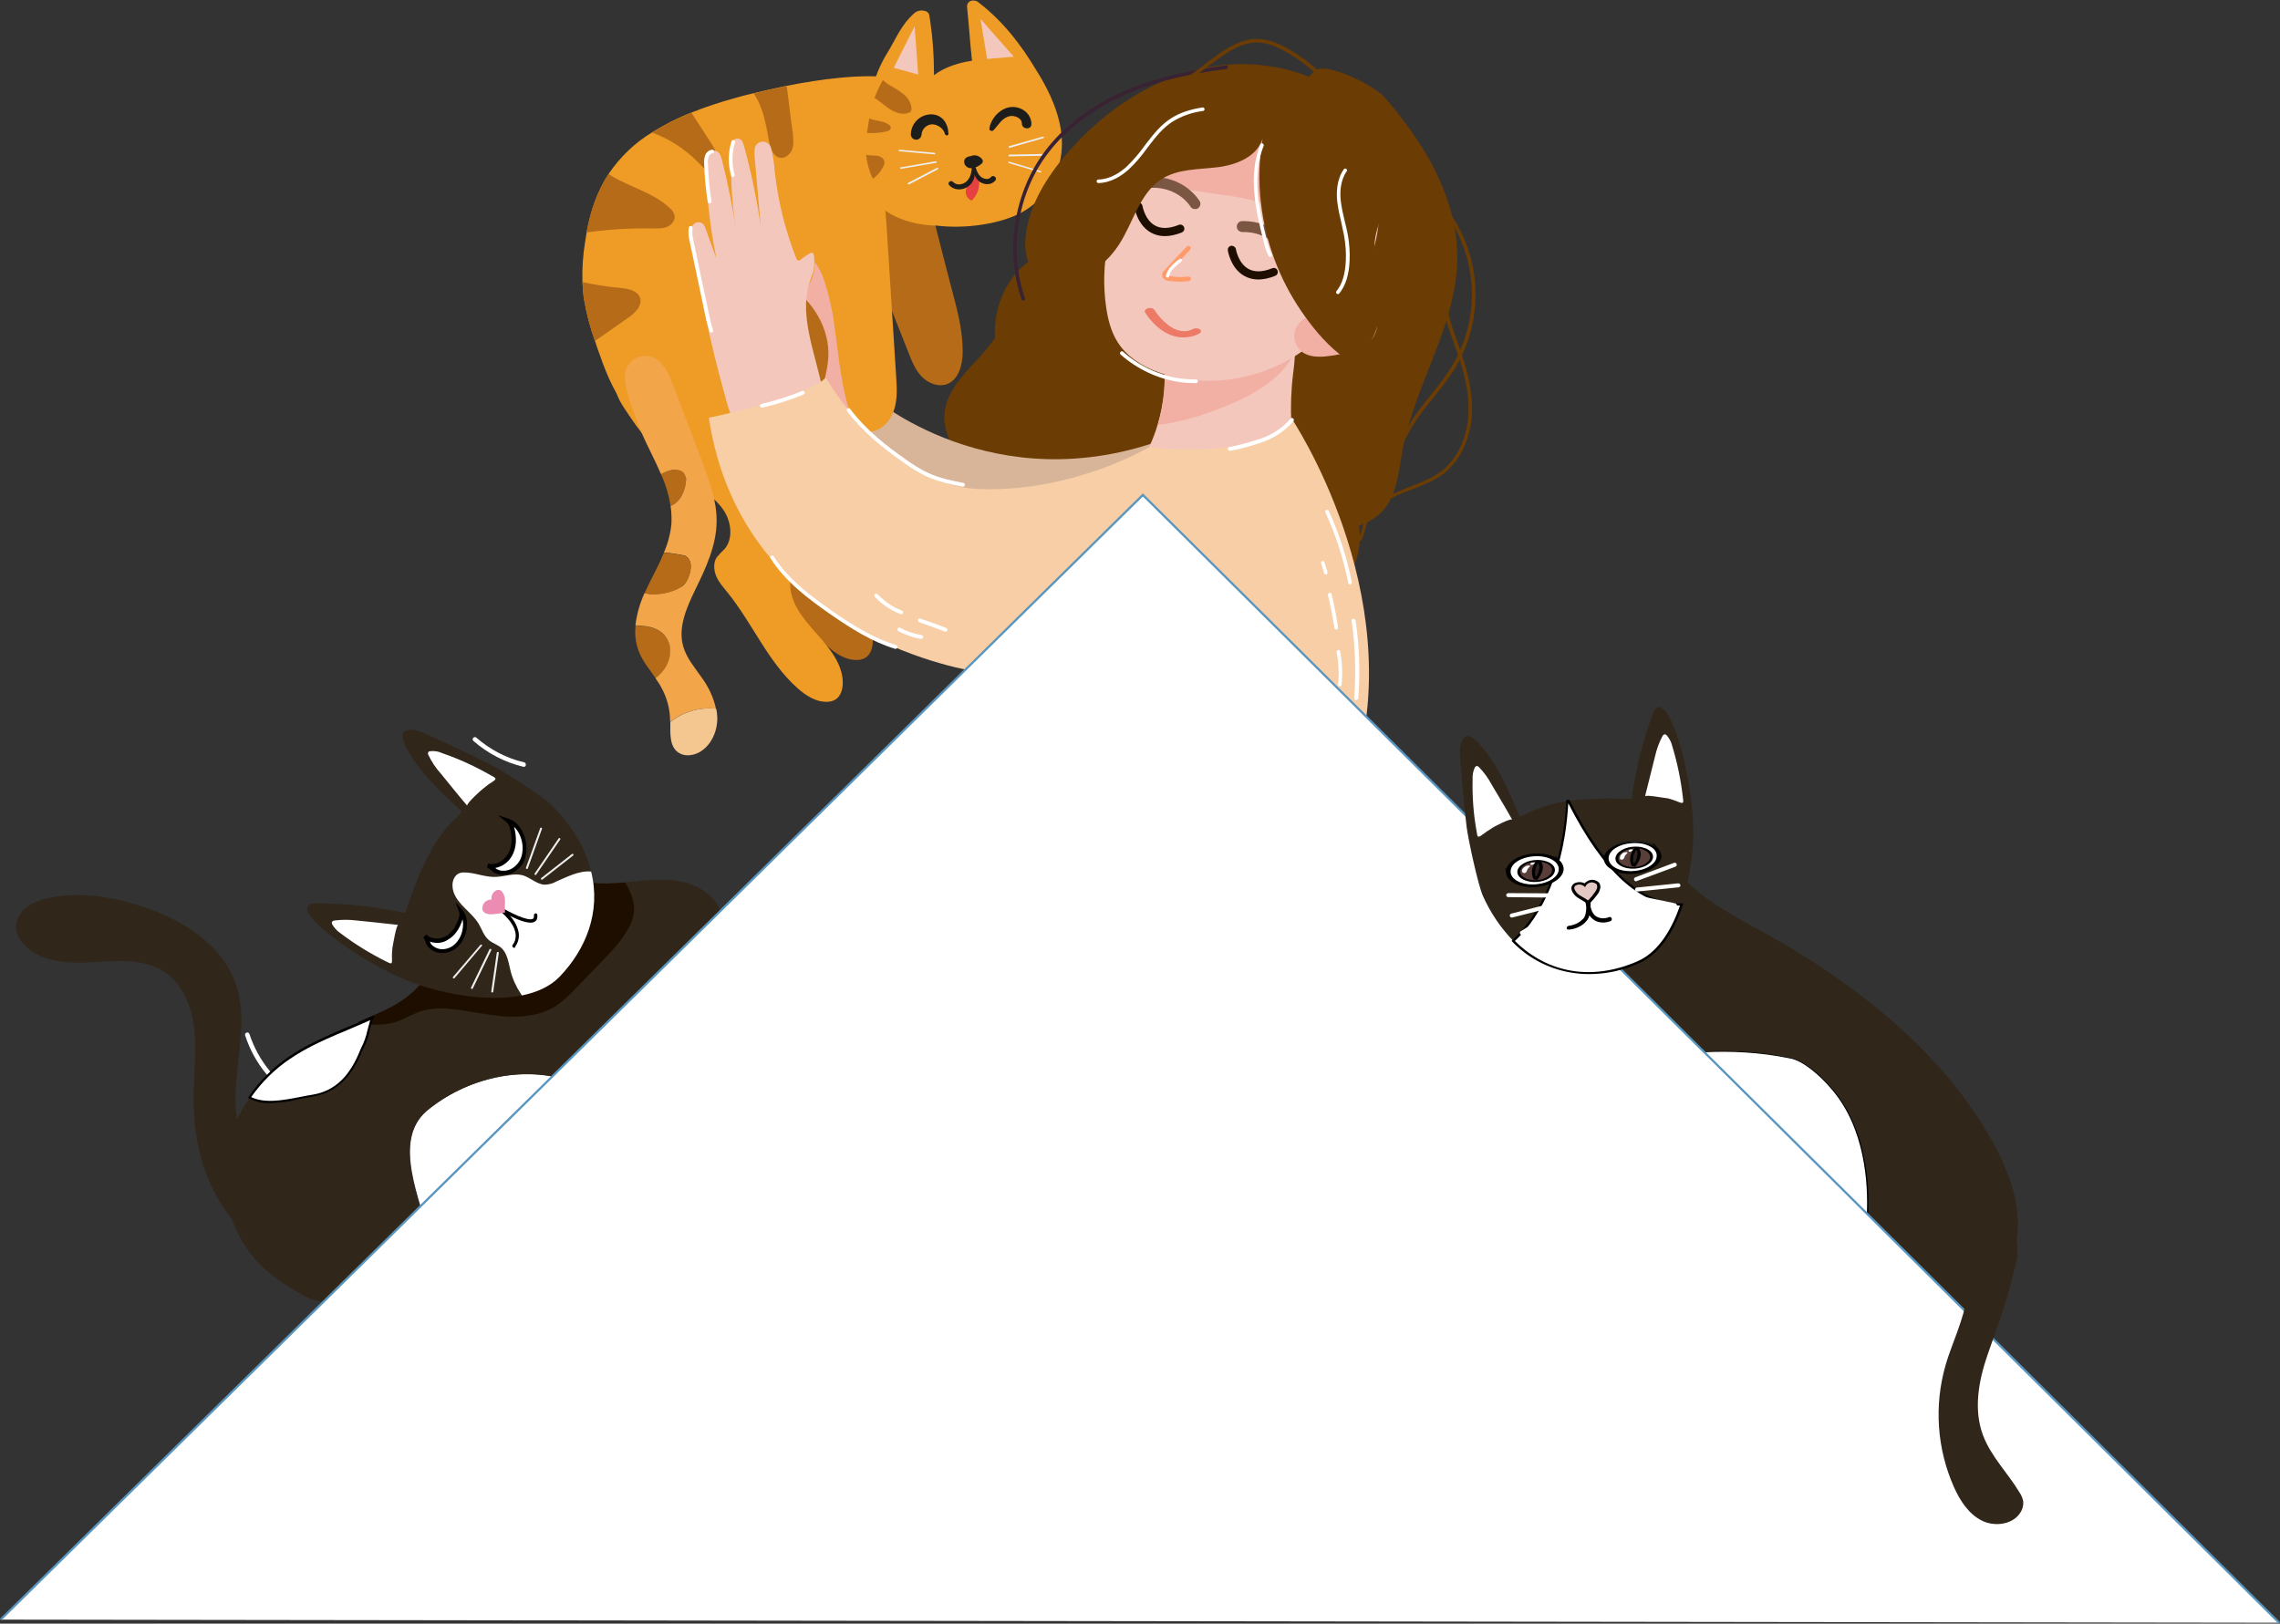 <?xml version="1.0" encoding="utf-8"?>
<!-- Generator: Adobe Illustrator 26.2.1, SVG Export Plug-In . SVG Version: 6.00 Build 0)  -->
<svg version="1.1" id="Layer_1" xmlns="http://www.w3.org/2000/svg" xmlns:xlink="http://www.w3.org/1999/xlink" x="0px" y="0px"
	 viewBox="0 0 1024.8 729.9" style="enable-background:new 0 0 1024.8 729.9;" xml:space="preserve">
<rect x="0" y="0" width="1024.8" height="729.9" fill="#333333" stroke="none"/>
<style type="text/css">
	.st0{fill:#6B3C03;}
	.st1{fill:#F2B0A5;}
	.st2{fill:#D8B498;}
	.st3{fill:#F4C7BD;}
	.st4{display:none;opacity:0.25;fill:#6B3C03;enable-background:new    ;}
	.st5{fill:#B66B18;}
	.st6{fill:#EE9C26;}
	.st7{fill:#F2A549;}
	.st8{fill:#F4C790;}
	.st9{fill:#EEEEEE;}
	.st10{fill:#1D1D1B;}
	.st11{fill:#E64041;}
	.st12{fill:#FFFFFF;}
	.st13{fill:#1E0E00;}
	.st14{fill:#7B5743;}
	.st15{fill:#FF9B6A;}
	.st16{fill:#EC7A66;}
	.st17{fill:#F7CEA6;}
	.st18{fill:#392333;}
	.st19{fill:#30261A;}
	.st20{fill:#EC8CB3;}
	.st21{fill:#5996BF;}
	.st22{display:none;fill:#1E0E00;}
	.st23{fill:#E7EFF2;}
	.st24{fill:#4C4F4F;}
	.st25{fill:#593E39;}
	.st26{fill:#30211F;}
	.st27{fill:#E3C8C4;}
</style>
<path id="Hair6" class="st0" d="M599.5,117c3.3,7.5,9.8,13.1,15,19.4c4.6,5.7,10.2,35.3,5.8,41.6c-2.8,4-6.6,7.1-9.6,10.9
	c-4.5,5.8-6.8,13.1-6.4,20.4c0.5,10,6,19.2,6.8,29.2c1.1,11.9-4.8,23.9-13.8,31.7s-21,11.8-33,12.6c-10.9,0.7-22.2-1.1-31.8-6.4
	s-17.4-14.2-20.2-24.8c-1.9-6.9-2.2-15.4-8.3-19.2c-2.2-1.2-4.7-2-7.2-2.3c-6.3-1-12.7-1.7-19.1-2.1c-7.5-0.4-15.3-0.5-22.4-2.8
	c-9.3-3.1-17-9.9-22.9-17.8c-4.8-6.4-8.7-14.2-7.8-22.2c1.2-10.3,9.6-17.9,16.5-25.6c19.9-22.6,29.4-54.1,53.1-72.7
	c12.9-10.1,29-15.4,45.2-17.5c10.4-1.2,20.8-1.5,31.2-0.9c6.7,0.3,29.5,10.8,28.8,17.6C598.2,96.8,595,106.6,599.5,117z"/>
<path id="Hair7" class="st0" d="M566.6,50.8c-8,2.1-16.3,0.3-24.5,0.2c-7.3-0.1-34.1,13.7-36.4,21.1c-1.5,4.6-1.5,9.6-2.6,14.3
	c-1.8,7.1-6.1,13.4-12.1,17.7c-8.2,5.8-18.8,7.2-27.3,12.6c-10,6.5-15.9,18.5-16.5,30.4s3.7,23.8,10.4,33.7
	c6.2,9.1,14.5,16.8,24.6,21.1s21.9,4.9,32,0.6c6.6-2.8,13.5-7.7,20.2-5.3c2.3,1,4.5,2.5,6.2,4.3c4.7,4.3,9.2,8.9,13.4,13.7
	c5,5.7,9.8,11.7,16.1,15.9c8.2,5.4,18.3,7.3,28.1,7.1c8-0.2,16.5-1.9,22.3-7.5c7.4-7.2,8.1-18.6,10-28.7
	c5.6-29.6,24.6-56.4,24.5-86.6c0-16.4-5.8-32.3-14.1-46.4c-5.4-8.9-11.6-17.3-18.5-25.2c-4.3-5.1-26.7-16.6-31.6-11.8
	C583.2,39.5,577.5,48,566.6,50.8z"/>
<path id="Hair2" class="st0" d="M622.8,217.3l1.6,0.3c2.4-10.8,6.9-21.1,13.2-30.2c2.2-3.1,4.5-6,6.9-8.9c3.2-3.9,6.2-7.9,9-12.2
	c15.1-24.2,12.4-55.4-6.7-76.7l-1.2,1.1c18.6,20.7,21.2,51.2,6.5,74.7c-2.7,4.2-5.7,8.2-8.9,12c-2.3,2.9-4.7,5.9-6.9,9
	C629.7,195.7,625.2,206.2,622.8,217.3z"/>
<g id="Arm2">
	<path class="st1" d="M376.8,145.3c-0.7-4.3-1.1-8.6-1.5-13c-0.6-6.9-1.2-13.7-1.8-20.6c0-0.6-0.2-1.2-0.4-1.7
		c-0.9-1.3-2.9-0.9-4.4-0.3c-4.2,1.7-8.6,3.5-11.7,6.8c-4,4.1-5.5,10.2-5.3,15.9c0.2,5.7,1.9,11.3,3.7,16.8
		c4.5,13.7,9.5,27.4,17.9,39c1.2,2.6,4.3,3.9,7,2.9c3.6-0.7,10.4-2.4,12-6.2s-3.6-8.9-5.5-12C381.8,164.3,378.4,155,376.8,145.3z"/>
	<path id="_x3C_path" class="st2" d="M375.1,187.9l16.1-10.1c0,0,55.1,48.6,133.3,19.2l13.4,46.9l-102.8,13.5L387.7,214L375.1,187.9
		z"/>
</g>
<path class="st3" d="M583.4,212.5c-22.3,3.8-46.9,5.2-65.9-7.1c-0.7-0.3-1.2-0.9-1.5-1.5c-0.2-1,0-2.1,0.5-2.9
	c1.5-3.2,2.8-6.6,3.8-10c3-10,3.9-20.5,2.7-30.9c-0.9-7.4-1.1-9.1,6-12.1c6.7-2.8,13.5-5.1,20.5-6.9c5.2-1.4,10.5-2.6,15.8-2.2
	s10.8,2.7,13.8,7.1c2.3,3.3,3,7.3,3,11.4c-0.1,3.6-0.4,7.2-0.9,10.8C579.4,182.9,580.2,197.9,583.4,212.5z"/>
<path class="st1" d="M582.2,157.3l-0.2,0.6c-3.7,8.9-12,15.1-20.5,19.8c-7.2,3.9-25.7,11.8-41.1,13.3c3-10,3.9-20.5,2.7-30.9
	c-0.9-7.4-1.1-9.1,6-12.1c6.7-2.8,13.5-5.1,20.5-6.9c5.2-1.4,10.5-2.6,15.8-2.2s10.8,2.7,13.8,7.1
	C581.5,149.2,582.2,153.2,582.2,157.3z"/>
<path class="st3" d="M617.3,112.4c-5.5,19.3-17.9,36.7-34.8,47.4s-38.4,14.3-57.7,8.9c-8.8-2.5-17.5-7.1-22.4-14.8
	c-3-4.7-4.4-10.2-5.2-15.7c-2.9-19.4,1.4-39.6,11.2-56.6c1.2-2.2,2.6-4.4,4.2-6.6c8.4-12.1,20.9-24.7,34.9-31.9
	c13.4-6.9,28.1-8.8,41.7-0.5c11.7,7.1,19.6,19.2,25.1,31.8c2.6,5.5,4.4,11.4,5.3,17.4C620.3,98.7,619.2,105.7,617.3,112.4z"/>
<path class="st1" d="M597.1,121.4c-1.6,5.4-4.9,10.1-9.3,13.6c-2.4-2.7-1.4-6.8-0.7-10.3c1.8-9.3-0.2-19.8-7.1-26.3
	c-2.7-2.4-5.8-4.4-9.2-5.7c-17.2-7.2-37.8-4.3-54.2-13.2c-1.8-1-3.5-2.2-5-3.6c8.4-12.1,20.9-24.7,34.9-31.9
	c11,4.1,21.1,11.2,29.5,19.7c12,12.2,21.4,28,22.4,45.1C598.7,113,598.3,117.3,597.1,121.4z"/>
<path class="st4" d="M396.8,36c0,0-35.5,7.7-7.3,57.6c7.6,11.3,29.2,8.4,29.2,8.4L396.8,36z"/>
<path class="st1" d="M609.6,137.9c2.7,0.2,5.5,0.9,7.4,2.9c3,3.1,2.3,8.6-0.6,11.9s-7.2,4.9-11.5,5.9c-2.6,0.7-5.3,1.2-8,1.5
	c-4,0.5-8.5,0.5-11.8-2c-2.5-2-3.8-5.2-3.3-8.4C583.5,139.8,601.7,137.1,609.6,137.9z"/>
<g id="Zigpo">
	<path class="st5" d="M324.6,198c5.1,3.8,10.6,7.3,14.1,12.5s4.5,12.9,0.4,17.6c-1.2,1.1-2.4,2.3-3.4,3.6c-1.7,2.5-1.4,5.9-0.2,8.7
		s3.3,5.1,5.2,7.4c11.1,13.8,18,31,31.3,42.8c3.7,3.3,8.2,6.2,13.1,6.1c1.4,0,2.7-0.3,3.9-1c2.3-1.4,3.2-4.4,3.3-7.1
		c0.3-8.8-6.1-16.2-12-22.8s-12.1-14.1-11.6-22.9c0.4-7.5,5.9-14,7.1-21.4c1.2-7.6-2-15.2-4.1-22.6c-2.1-6.7-2.9-13.8-2.3-20.9
		c0.6-5.9,2.6-11.5,2.9-17.4c0.7-12.7-6.7-25.1-17.4-32.1s-24.1-9-36.7-7.3c-4.9,0.5-9.7,2-14.1,4.2c-10.5,5.8-14.4,16.9-14.2,28.3
		c0.1,5.5,3.4,9.8,6.4,14.3C303.9,179.5,313.5,189.7,324.6,198L324.6,198z"/>
	<path class="st6" d="M423.4,57.4c-1.3,9.8-5.3,19-11.4,26.8c-4.8,6-11,10.5-17.5,14.4c-1.3,0.8-2.6,1.5-3.9,2.3
		c-11.6,6.5-33.7,13.6-39.2,26.7c-7,16.7-4.3,37-17.5,51.1c-4.8,5.1-11.1,8.5-17.6,11.2s-13.5,4.8-20.3,3.2c-6-1.4-11.1-5.6-15-10.5
		c-5.9-7.6-9.2-16.7-12.4-25.8c-0.4-1.2-0.8-2.4-1.2-3.6c-2.2-6.1-3.8-12.3-4.9-18.7c-0.4-2.6-0.6-5.2-0.7-7.8c-0.2-6,0.2-12,1.2-18
		c0.2-1.4,0.5-2.9,0.7-4.3c1.8-9.8,4.8-18.5,9.9-26.3c5.1-7.5,11.7-13.9,19.5-18.6c5.6-3.5,11.5-6.5,17.7-8.9
		c6.2-2.5,12.6-4.6,19.1-6.4c2.4-0.7,5.3-1.5,8.8-2.3c4.3-1,9.3-2.2,14.8-3.3C384.2,32.5,427.6,28.6,423.4,57.4z"/>
	<path class="st6" d="M311.1,216.8c5.1,3.8,10.6,7.3,14.1,12.5s4.5,12.9,0.4,17.6c-1.2,1.1-2.3,2.3-3.4,3.6
		c-1.7,2.5-1.4,5.9-0.2,8.7s3.3,5,5.2,7.4c11.1,13.8,18,31,31.3,42.8c3.7,3.3,8.2,6.2,13.1,6.1c1.4,0,2.7-0.3,3.9-1
		c2.3-1.4,3.2-4.4,3.3-7.1c0.2-8.8-6.1-16.2-12-22.8s-12.1-14.1-11.6-22.9c0.5-7.5,5.9-14,7.1-21.4c1.2-7.6-2-15.2-4.1-22.6
		c-2.1-6.7-2.9-13.8-2.3-20.9c0.6-5.9,2.6-11.5,2.9-17.4c0.7-12.7-6.7-25.1-17.4-32.1s-24.1-9-36.7-7.3c-4.9,0.5-9.7,2-14.1,4.2
		c-10.5,5.8-14.4,16.9-14.2,28.3c0.1,5.5,3.4,9.8,6.4,14.3C290.4,198.3,300,208.5,311.1,216.8L311.1,216.8z"/>
	<path class="st5" d="M428,130.8c2.4,9,4.8,18.2,4.7,27.5c0,5.7-1.8,12.4-7.1,14.4c-3.9,1.4-8.4-0.4-11.3-3.4s-4.5-7-6-10.9
		c-3.9-9.8-7.8-19.6-11.6-29.4c-3-7.7-6.1-15.5-6.3-23.8s3-17.1,10.1-21.4c3.8-2.3,9-3,12.7-0.4c5.1,3.7,6.2,14.1,7.7,19.8
		C423.2,112.4,425.6,121.6,428,130.8z"/>
	<path class="st6" d="M375.2,147.7c1.9,13.1,2.9,26.4,7.2,38.8c0.9,2.5,2.1,5.2,4.4,6.6c1.9,1,4.1,1.2,6.2,0.6
		c4.6-1.3,7.8-5.6,9.1-10.2s1-9.5,0.7-14.2l-4.4-69.1c-0.4-6.1-1-12.6-4.9-17.2c-4.9-5.8-14-6.8-20.8-3.4
		c-9.9,5-18.6,21.5-11.3,31.7c3.5,4.9,6.7,8,8.8,14.1C372.6,132.5,374.3,140.1,375.2,147.7z"/>
	<path class="st6" d="M472.9,81.8c-3.1,5.7-7.8,10.4-13.5,13.6c-9.9,5.4-25.6,7.6-38.7,6c-6.2-0.1-12.4-1.4-18.1-4
		c-2.1-1-4.1-2.2-5.9-3.6c-3.3-2.4-6-5.5-8-9.1c-1.4-2.6-2.5-5.4-3-8.3c-0.1-0.4-0.1-0.7-0.2-1.1c-0.4-2-0.8-4.2-1-6.6
		c-0.3-3.2-0.3-6.3,0.1-9.5c0.4-3,1.1-6,2.1-8.9c1.4-3.9,3.2-7.5,5.4-11c1.4-5,3.4-9.8,6-14.3c5.1-8.2,6.7-13.6,12.9-19.1
		c2.2-2,6.4-1.4,6.7,1c0.2,1,0.3,2.1,0.5,3.2c1.1,7.6,1.6,15.2,1.6,22.8c0,0.3,0,0.6,0,0.9c5-3.8,11.6-5.7,17.1-6.5
		c-1-9.2-1.2-14.1-2.2-24c-0.2-1.3,0.5-2.5,1.7-2.9c1.3-0.4,2.7-0.1,3.7,0.9c11,8.5,18.9,19,25.4,29.8
		C475.2,46.4,482.3,64.6,472.9,81.8z"/>
	<g id="TailZigpo">
		<path class="st5" d="M308.4,215.3c-0.4-5.5-6.7-4.9-11.3-2.1c2.1,4.5,3.5,9.3,4.3,14.2C305.6,226.1,308.3,220.3,308.4,215.3z"/>
		<path class="st5" d="M301,289.8c-2.2-7-8.1-8.3-15.3-8.6c-0.5,4,0,8,1.5,11.8c1.7,4.4,4.9,8.1,7.6,12
			C299.3,301.7,302.4,295.8,301,289.8z"/>
		<path class="st7" d="M315.4,304.6c-3.1-4.5-6.8-8.7-8.3-14c-2.5-8.6,1.6-17.6,5.5-25.7c4.7-9.6,9.4-19.7,9.5-30.4
			c0.1-9.2-3.1-18.1-6.4-26.7c-4.3-11.5-8.7-22.9-13-34.4c-1.5-3.8-3-7.8-6-10.6c-6-5.7-15.3-2.3-15.8,6.1
			c-0.3,5.9,3.7,15.5,5.7,21.1c2.8,7.8,7.2,15.4,10.5,23.2c4.6-2.8,10.9-3.4,11.3,2.1c-0.1,5-2.8,10.8-7,12.1
			c0.4,2.6,0.5,5.3,0.4,7.9c-0.4,4.5-1.6,9-3.4,13.1c3.2,0.2,6.4,0.7,9.5,1.4c4.9,2.5,1.8,10.9-0.7,13.3c-4.5,3.3-12.3,4.8-17.5,3.5
			c-2.1,4.6-3.5,9.5-4.1,14.5c7.2,0.3,13.1,1.6,15.3,8.6c1.4,6-1.7,11.9-6.3,15.2c0.9,1.3,1.8,2.5,2.5,3.9c2.6,4.6,4,9.7,4.1,15
			c0,0.3,0,0.5,0,0.8c5.8-4.6,13.2-6.8,20.6-6C320.7,313.5,318.5,308.8,315.4,304.6z"/>
		<path class="st5" d="M307.2,263.2c2.5-2.4,5.6-10.8,0.7-13.3c-3.1-0.7-6.3-1.2-9.5-1.4c-2.1,5.2-4.9,10.2-7.3,15.2
			c-0.5,1-0.9,2-1.4,3C295,268.1,302.8,266.5,307.2,263.2z"/>
		<path class="st8" d="M304.9,338.3c2.6,1.8,6.1,1.5,9,0.1c5.7-2.9,8.7-9.7,8.5-16.1c-0.1-1.2-0.2-2.5-0.5-3.7
			c-7.4-0.8-14.8,1.4-20.6,6C301.3,329.6,300.8,335.5,304.9,338.3z"/>
	</g>
	<path class="st5" d="M303.2,96.8c0.4,2.1-1.2,4.2-3.2,5.1s-4.3,0.8-6.5,0.8c-10-0.2-20,0.4-29.9,1.8c1.8-9.8,4.8-18.5,9.9-26.3
		c0.5,0.3,0.9,0.6,1.4,0.9c8.6,5.2,19,7.6,26.2,14.5C302.2,94.4,302.9,95.6,303.2,96.8z"/>
	<path class="st5" d="M267.4,153.3c-2.2-6.1-3.8-12.3-4.9-18.7c-0.4-2.6-0.6-5.2-0.7-7.8c5.5,1.2,11,2.1,16.6,2.6
		c3.8,0.3,8.5,1.2,9.4,4.9c0.7,3.1-1.9,5.8-4.4,7.8"/>
	<path class="st5" d="M409.4,50.1c-0.2,0.3-0.5,0.5-0.9,0.6c-3,1.2-6.4-0.2-9.1-2c-2.1-1.5-4.1-3.3-6.3-4.7c1-2.8,2.3-5.4,3.7-8
		c0.9,0.8,1.9,1.6,2.9,2.2c2.3,1.2,4.4,2.6,6.5,4.2c2,1.7,3.5,4,3.5,6.6C409.7,49.4,409.6,49.8,409.4,50.1z"/>
	<path class="st5" d="M400.4,57.6c-0.1,0.9-1.2,1.3-2,1.5c-2,0.4-4.1,0.7-6.1,0.7c-0.9,0-1.7,0-2.6,0c0.3-2,0.6-4.3,1-6.6
		c2.6,1.2,6.1,1,8.6,2.7C399.9,56.2,400.5,56.9,400.4,57.6z"/>
	<path class="st5" d="M397.5,72.5c0.1,0.8-0.1,1.6-0.4,2.2c-1.1,2.3-2.7,4.2-4.8,5.7c-1.6-3.4-2.6-7-3-10.8c1,0.2,2,0.3,3,0.3
		s2.1,0.1,3.1,0.4C396.4,70.7,397.2,71.5,397.5,72.5z"/>
	<path class="st6" d="M350.4,77.6c2,7.4,3.9,14.8,5.8,22.2c0.3,1.5,0.8,2.8,1.6,4.1c0.8,1.2,2.3,1.9,3.8,1.7
		c0.6-0.1,1.2-0.5,1.8-0.2c0.5,0.3,0.9,0.8,1,1.4c1.9,5.6,2.7,11.8,0.9,17.4s-6.5,10.6-12.4,11.4c-0.5,0.1-1,0.1-1.6,0
		c-0.7-0.2-1.3-0.7-1.8-1.3c-2.7-3.2-3.1-7.7-3.4-11.9c-0.7-12.1-1.5-24.2-2.2-36.4c-0.2-3.9-2.6-13.5-0.4-16.7
		C347.4,64.2,349.8,75.4,350.4,77.6z"/>
	<path class="st5" d="M318,61.8c3.4,5.2,7,10.9,6.4,17.1c-4.2,0.8-7.8-3-10.8-6.1c-5.8-5.9-12.8-10.4-20.5-13.2
		c5.6-3.5,11.5-6.5,17.7-8.9C313.2,54.5,315.6,58.1,318,61.8z"/>
	<path class="st5" d="M356.1,67c-0.8,2.3-3.2,4.4-5.6,3.9c-3-0.6-4.2-4.2-4.8-7.3c-1.4-7.3-2.5-14.9-6.6-21.1l-0.3-0.5
		c4.3-1.1,9.3-2.3,14.8-3.4c1,7.1,1.7,14.3,2.7,20.9C356.5,62.1,356.9,64.7,356.1,67z"/>
	<path id="Whisker9" class="st9" d="M420.1,69.4L420.1,69.4L404.2,68c-0.2,0-0.3-0.2-0.3-0.4l0,0c0-0.2,0.2-0.3,0.4-0.3l0,0
		l15.8,1.4c0.2,0,0.3,0.2,0.3,0.4l0,0C420.4,69.2,420.2,69.4,420.1,69.4z"/>
	<path id="Whisker8" class="st9" d="M405,75.9c-0.2,0-0.4-0.1-0.4-0.3c0-0.2,0.1-0.4,0.3-0.4l0,0l15.7-2.7c0.2,0,0.4,0.1,0.4,0.3
		l0,0c0,0.2-0.1,0.4-0.3,0.4L405,75.9L405,75.9z"/>
	<path id="Whisker7" class="st9" d="M408.4,82.9c-0.1,0-0.3-0.1-0.4-0.2c-0.1-0.2,0-0.4,0.2-0.5l0,0l13-6.8c0.2-0.1,0.4,0,0.5,0.2
		s0,0.4-0.1,0.5l-13,6.8H408.4z"/>
	<path id="Whisker11" class="st9" d="M453.7,66.5L453.7,66.5l15.3-4.4c0.2-0.1,0.3-0.3,0.2-0.5c-0.1-0.2-0.2-0.3-0.4-0.2l-15.2,4.3
		c-0.2,0.1-0.3,0.2-0.2,0.4C453.4,66.4,453.5,66.5,453.7,66.5z"/>
	<path id="Whisker12" class="st9" d="M469.7,70c0.2,0,0.4-0.2,0.4-0.4s-0.2-0.4-0.4-0.4l-16,0.3c-0.2,0-0.4,0.2-0.4,0.4
		s0.2,0.4,0.4,0.4L469.7,70z"/>
	<path id="Whisker10" class="st9" d="M467.7,77.6c0.1,0,0.3-0.1,0.3-0.3c0.1-0.2,0-0.4-0.2-0.4l0,0l-14.1-4.2
		c-0.2-0.1-0.4,0.1-0.5,0.2c-0.1,0.2,0,0.4,0.2,0.4l0,0l14.1,4.2C467.6,77.6,467.7,77.6,467.7,77.6z"/>
	<polygon class="st3" points="443.7,26.5 440.7,8.5 455.7,25.5 	"/>
	<polygon class="st3" points="411.1,11.8 401.7,30.5 412.7,33.5 	"/>
	<path class="st10" d="M424.7,60.2c-0.5-2.5-3.6-4.5-6.1-4.3c-2.4,0.3-4.3,2.3-4.4,4.7c-0.1,1.3-1.3,2.3-2.6,2.2
		c-1.2-0.1-2.2-1.1-2.2-2.4c0.1-5,4.2-9,9.2-9c5,0.1,7.6,4.2,7.7,8.8c0,0.4-0.4,0.7-0.8,0.7C425,60.7,424.8,60.5,424.7,60.2
		L424.7,60.2z"/>
	<path class="st10" d="M444.7,57.8c0.7-4.8,5.2-9.5,10.1-9.7c4.5-0.2,8.7,3,8.8,7.6c0.1,2.8-4.3,2.6-4.3-0.2c0-2.5-3.3-3.7-5.4-3.3
		c-3.5,0.7-5.1,4-7.4,6.4C445.9,59.2,444.5,58.7,444.7,57.8L444.7,57.8z"/>
	<path class="st11" d="M440,80.4c0.6,3.6-0.6,7.3-3.3,9.8c-2.3-1-3.3-3.7-2.2-5.9l0,0c1.2-2.3,2.3-4.6,3.2-7
		C439.4,78.9,438.4,78.8,440,80.4z"/>
	<path class="st10" d="M436.7,73c0.3,2.9,0,6.4-2.2,8.5c-1.6,1.5-4.5,2.1-6.1,0.3c-1-1.1-2.7,0.3-1.8,1.4c2.3,2.6,6.4,2.5,9,0.3
		c3.2-2.6,3-7.3,1.6-10.8c-0.1-0.1-0.2-0.2-0.3-0.1C436.8,72.8,436.7,72.9,436.7,73L436.7,73z"/>
	<path class="st10" d="M437.2,73.5c-0.1,2.8,0.7,6.5,3.1,8.2c2.2,1.5,5.4,1.6,7.1-0.6c1-1.3-1-2.7-2-1.5c-1.2,1.5-3.4,0.8-4.6-0.2
		c-1.8-1.6-2.1-3.9-2.9-6c-0.1-0.2-0.3-0.2-0.4-0.2C437.4,73.3,437.3,73.4,437.2,73.5L437.2,73.5z"/>
	<path class="st10" d="M440.5,70.8c-2-1.1-7.7-1.2-7.1,2.4c0.3,1.5,1.7,2.5,3.2,2.4c1.8-0.1,3.4-0.9,4.7-2.1c0.6-0.6,0.6-1.5,0-2.1
		c-1.6-1.9-4.3-2.1-6.2-0.5c-0.3,0.3-0.6,0.6-0.8,0.9c-0.9,1.4,1.2,3.1,2.3,1.8c0.6-0.7,1.6-0.8,2.3-0.3c0.1,0,0.1,0.1,0.2,0.1v-2.1
		c-0.6,0.6-1.2,1.1-2,1.4c-0.2,0.1-1.5,0.5-1.5-0.1c0-0.3,1.6-0.7,1.9-0.7c0.8-0.1,1.7-0.1,2.5,0c0.7,0.1,0.9-0.9,0.3-1.2
		L440.5,70.8z"/>
</g>
<path class="st12" d="M543.7,73.9h-0.2c-5.9-2.1-11.3-5.2-16-9.3c-4.7-4.2-8.1-9.6-9.7-15.8c-0.1-0.4,0.2-0.9,0.6-1
	c0.4-0.1,0.9,0.2,1,0.6l0,0c1.5,5.8,4.7,10.9,9.2,14.8s9.8,7,15.4,9c0.4,0.2,0.6,0.7,0.4,1.1C544.4,73.7,544.1,73.9,543.7,73.9
	L543.7,73.9z"/>
<path class="st12" d="M589,142.5c-0.3,0-0.6-0.2-0.7-0.5c-0.2-0.4,0-0.9,0.5-1.1l0,0c6.7-2.6,13.8-3.7,21-3.3c0.5,0,0.8,0.4,0.8,0.9
	s-0.4,0.8-0.9,0.8l0,0c-6.9-0.4-13.8,0.7-20.3,3.2C589.3,142.5,589.1,142.5,589,142.5z"/>
<path class="st12" d="M530.4,171.8c-9.9-1.4-19.2-5.8-26.7-12.4c-0.3-0.3-0.4-0.8-0.1-1.2c0.3-0.3,0.8-0.4,1.2-0.1l0,0
	c9,8.1,20.7,12.5,32.8,12.5c0.5,0,0.8,0.4,0.8,0.8c0,0.5-0.4,0.8-0.8,0.8C535.3,172.3,532.8,172.1,530.4,171.8z"/>
<path class="st13" d="M553.8,110.5c-0.1,0-0.2,0-0.4,0c-1,0.1-1.7,1.1-1.5,2.1l0,0c0,0.3,1.3,8,7.3,11.4c3.8,2.2,8.5,2.2,14,0
	c0.9-0.4,1.4-1.4,1-2.4s-1.4-1.4-2.4-1c-4.4,1.8-8.1,1.8-10.8,0.2c-4.5-2.6-5.5-8.8-5.5-8.8C555.4,111.2,554.6,110.6,553.8,110.5z"
	/>
<path class="st13" d="M511.8,91c-0.1,0-0.2,0-0.4,0c-1,0.1-1.7,1.1-1.5,2.1l0,0c0,0.3,1.3,8,7.3,11.4c3.8,2.2,8.5,2.2,14,0
	c0.9-0.4,1.4-1.4,1-2.4c-0.4-0.9-1.4-1.4-2.4-1c-4.4,1.8-8.1,1.8-10.8,0.2c-4.5-2.6-5.5-8.8-5.5-8.8C513.3,91.7,512.6,91,511.8,91z"
	/>
<path class="st14" d="M577.9,114.1c1.3,0,2.4-1.1,2.4-2.4c0-0.4-0.1-0.8-0.3-1.2c-0.3-0.5-6.8-11.4-21.7-11.1
	c-1.3,0-2.4,1.1-2.4,2.5c0,1.3,1.1,2.4,2.5,2.4l0,0c12.1-0.2,17.3,8.3,17.5,8.7C576.3,113.6,577.1,114.1,577.9,114.1z"/>
<path class="st14" d="M537.2,94c0.4,0,0.8-0.1,1.2-0.3c1.1-0.7,1.5-2.2,0.8-3.3c-0.3-0.5-6.9-11.3-21.9-10.8c-1.3,0-2.4,1.1-2.3,2.5
	c0,1.3,1.1,2.4,2.5,2.3c12.1-0.3,17.4,8.1,17.6,8.5C535.5,93.6,536.3,94,537.2,94z"/>
<path class="st15" d="M529.1,126.6c1.7,0.1,3.5,0,5.2-0.2c0.6-0.1,1-0.6,1-1.2c-0.1-0.6-0.6-1-1.2-0.9c-2.8,0.4-5.7,0.3-8.5-0.2
	c-0.4,0-0.8-0.2-1.2-0.5c0.1-0.2,0.3-0.4,0.4-0.5c2.3-2.5,3.7-4,5.1-5.4s2.7-3,5-5.4c0.4-0.4,0.4-1.1,0-1.5s-1.1-0.4-1.5,0
	c-2.3,2.5-3.7,4-5.1,5.4s-2.7,3-5,5.4c-0.6,0.5-0.9,1.2-1,2c0,1.3,1.1,2.4,3,2.7C526.5,126.4,527.8,126.5,529.1,126.6z"/>
<path class="st12" d="M524.7,124.8c0.4,0.1,0.7-0.2,0.8-0.6c0.4-1.4,1.1-2.7,2.1-3.7c1.1-1.1,2.3-2.1,3.5-3c0.3-0.3,0.3-0.8,0-1
	c-0.2-0.2-0.6-0.3-0.9-0.1c-1.3,0.9-2.6,2-3.7,3.2c-1.2,1.2-2.1,2.8-2.5,4.4C524,124.3,524.2,124.7,524.7,124.8L524.7,124.8z"/>
<path class="st16" d="M514.5,140.1c0-0.6,0.5-1.2,1.5-1.5c1-0.4,2.2-0.1,2.9,0.7c1.4,2.4,6.3,8.6,12,9.5c1.8,0.3,3.7,0,5.3-0.9
	c1-0.5,2.2-0.4,3.2,0.2c0.7,0.6,0.4,1.5-0.6,2c-2.9,1.4-6.1,1.9-9.3,1.4c-8.8-1.4-14.3-10.1-14.8-11.1
	C514.5,140.3,514.5,140.2,514.5,140.1z"/>
<path class="st12" d="M439.1,303.5c-0.4-0.1-0.7-0.4-0.7-0.8c0-0.5,0.3-0.9,0.8-0.9c10.6-0.9,21.3-2.1,31.8-3.7
	c2.8-0.4,6-0.9,9.1-1.5c11.2-2.4,22-7.1,32.3-11.6c0.4-0.2,0.9,0,1.1,0.5c0.2,0.4,0,0.9-0.4,1.1c-10.5,4.6-21.2,9.3-32.7,11.7
	c-3.2,0.7-6.4,1.1-9.2,1.5c-10.5,1.5-21.3,2.8-31.9,3.7L439.1,303.5z"/>
<path class="st12" d="M495.5,295.5l-3.4-0.5c-0.5-0.1-0.8-0.5-0.7-1l0,0c0.1-0.5,0.5-0.8,1-0.7l0,0c3.5,0.7,7.1,1.1,10.6,1.2
	s7-0.5,10.2-1.9c0.4-0.2,0.9,0,1.1,0.5c0.2,0.4,0,0.9-0.4,1.1c-3.4,1.5-7.1,2.2-10.9,2.1C500.5,296.1,498,295.9,495.5,295.5z"/>
<g id="Arm1">
	<g>
		<path class="st3" d="M310.9,106.3c-0.2-1.2-0.2-2.4-0.1-3.6c0.2-1.7,1.7-2.9,3.4-2.8c1.2,0.1,2.2,0.9,2.6,2l5.2,14.3
			c-3-14.7-4.6-29.6-4.8-44.6c-0.1-2.1,1.6-3.8,3.7-3.9c2.3,0,3.2,2.3,3.6,4.2c2.7,10.6,4.8,21.3,6.5,32.1c-2.2-13-2.9-26.2-2-39.4
			c0.1-1.4,1.3-2.4,2.7-2.3c1,0.1,1.8,0.7,2.1,1.6c0.4,0.9,0.6,1.8,0.9,2.8c3.1,11.5,5.5,23.1,7.2,34.8c-0.9-10.3-1.8-20.7-2.7-31
			c-0.1-1.2-0.1-2.4,0-3.6c0.3-2,2.2-3.5,4.2-3.2c1.4,0.2,2.6,1.2,3.1,2.6c0.9,3.5,1.5,7.1,1.7,10.7c1.5,13.5,4.8,26.8,9.8,39.4
			c0.2,0.6,0.8,0.9,1.3,0.7c0.1,0,0.3-0.1,0.4-0.2c1.4-1.2,3-2.3,4.7-3.2c1.7-0.7,1.6,2.1,1.6,4.6c0,2.1-0.4,4.1-1.2,6
			c-6.6,15.9,1.5,33.5,4.8,50.4c0.4,2,0.7,4.2-0.5,5.9c-0.6,0.8-1.4,1.5-2.2,2c-7.2,4.9-18.3,12.2-27.4,12.2
			c-9.8,0-11.8-10.3-13.9-17.9C319.1,153.8,314.2,130.2,310.9,106.3z"/>
		<path class="st12" d="M318.8,91.4c-0.4-0.1-0.7-0.3-0.7-0.7c-0.9-5.7-1.4-11.4-1.6-17.1c-0.1-1.2,0-2.5,0.4-3.6
			c0.4-1.4,1.6-2.4,3.1-2.7c0.5-0.1,0.9,0.3,0.9,0.7c0.1,0.5-0.3,0.9-0.7,0.9c-0.8,0.2-1.4,0.8-1.7,1.6c-0.3,1-0.4,2-0.3,3
			c0.2,5.7,0.7,11.3,1.6,16.9c0.1,0.5-0.2,0.9-0.7,1l0,0L318.8,91.4z"/>
		<path class="st12" d="M329.3,79.6c-0.3,0-0.6-0.3-0.7-0.6c-1.4-5.1-1.4-10.5,0.2-15.5c0.2-0.4,0.7-0.6,1.1-0.5
			c0.4,0.2,0.6,0.6,0.5,1c-1.5,4.7-1.5,9.8-0.2,14.6c0.1,0.4-0.1,0.9-0.6,1C329.5,79.6,329.4,79.6,329.3,79.6z"/>
		<path class="st12" d="M319.6,149.5c-0.3,0-0.6-0.3-0.7-0.6c-0.8-2.5-1.5-5.1-2-7.7l-6.9-32.6c-0.6-2.1-0.7-4.2-0.4-6.3
			c0.1-0.5,0.5-0.7,1-0.7c0.5,0.1,0.7,0.5,0.7,1l0,0c-0.2,1.9-0.1,3.8,0.4,5.7l6.9,32.6c0.5,2.5,1.1,5,1.9,7.5
			c0.1,0.4-0.1,0.9-0.5,1.1C319.8,149.5,319.7,149.5,319.6,149.5z"/>
	</g>
	<g>
		<path class="st17" d="M318.6,187.8c0,0,43-8.7,52.6-18c0,0,27.7,49,69.9,50.1s75.4-18.9,75.4-18.9s51.8,6.4,63.9-13.1
			c0,0,52.6,77.9,28.7,158.8c0,0-30.7-3.7-86.9,7.5S424,326.9,424,326.9l15.4-24.9C439.4,302,333.6,287.7,318.6,187.8z"/>
		<path class="st12" d="M552.6,202.6c-0.3-0.1-0.6-0.3-0.7-0.6c-0.1-0.5,0.2-0.9,0.6-1c5.1-1,10.1-2.4,15-4.1
			c4.8-1.8,9.1-4.7,12.5-8.6c0.3-0.4,0.8-0.5,1.2-0.2s0.5,0.8,0.2,1.2c0,0,0,0-0.1,0.1c-3.5,4.1-8.1,7.2-13.1,9.1
			c-5,1.8-10.1,3.2-15.2,4.2C552.8,202.6,552.7,202.6,552.6,202.6z"/>
		<path class="st12" d="M342.3,183.2c-0.5-0.1-0.8-0.5-0.7-0.9c0-0.3,0.3-0.6,0.6-0.7c6.3-1.5,12.5-3.4,18.5-5.9
			c0.4-0.1,0.9,0.1,1,0.6c0.1,0.4-0.1,0.8-0.4,1c-6.1,2.5-12.3,4.5-18.7,6C342.5,183.2,342.4,183.2,342.3,183.2z"/>
		<path class="st12" d="M432.6,218.8L432.6,218.8c-5.1-1-10.8-2.2-16.1-4.6c-3.7-1.8-7.3-4-10.7-6.5c-8.4-5.9-17.9-13.3-25.1-22.9
			c-0.2-0.4-0.1-0.9,0.3-1.2c0.3-0.2,0.8-0.1,1.1,0.2c7,9.4,16.4,16.7,24.7,22.5c3.3,2.4,6.7,4.6,10.4,6.3
			c5.1,2.4,10.8,3.5,15.8,4.5c0.5,0.1,0.8,0.5,0.7,1l0,0C433.5,218.6,433,218.9,432.6,218.8z"/>
		<path class="st12" d="M402.5,291.7h-0.1c-10.2-3.1-19.3-8.7-29.8-16c-9.1-6.4-19.4-14-26.2-24.6c-0.3-0.4-0.2-0.9,0.2-1.2
			c0.4-0.3,0.9-0.2,1.2,0.2c0,0,0,0,0,0.1c6.6,10.3,16.7,17.8,25.7,24.1c10.3,7.2,19.3,12.6,29.3,15.7c0.4,0.1,0.7,0.6,0.5,1.1
			C403.2,291.5,402.8,291.7,402.5,291.7L402.5,291.7z"/>
		<path class="st12" d="M405,276.1c-0.1,0-0.1,0-0.2,0c-4.4-1.7-8.4-4.4-11.6-7.8c-0.3-0.3-0.3-0.9,0-1.2c0.3-0.3,0.9-0.3,1.2,0
			c3.1,3.2,6.8,5.8,11,7.4c0.4,0.2,0.6,0.6,0.5,1.1C405.7,275.9,405.4,276.1,405,276.1z"/>
		<path class="st12" d="M424.8,284c-0.1,0-0.1,0-0.2-0.1c-3.8-1.5-7.7-2.9-11.5-4.2c-0.4-0.1-0.7-0.6-0.5-1.1s0.6-0.7,1.1-0.5
			c3.9,1.3,7.8,2.7,11.6,4.2c0.4,0.2,0.6,0.7,0.5,1.1l0,0C425.6,283.9,425.2,284.1,424.8,284z"/>
		<path class="st12" d="M413.9,287.2L413.9,287.2c-3.6-0.6-7-1.8-10.2-3.5c-0.4-0.3-0.5-0.8-0.2-1.2c0.2-0.3,0.7-0.5,1-0.3
			c3,1.6,6.3,2.7,9.7,3.3c0.5,0.1,0.8,0.5,0.7,1C414.8,286.9,414.3,287.3,413.9,287.2L413.9,287.2z"/>
		<path class="st12" d="M606.7,262.7c-0.4,0-0.6-0.3-0.7-0.7c-2.2-10.9-5.6-21.6-10.3-31.7c-0.2-0.4,0.1-0.9,0.5-1.1
			c0.4-0.1,0.8,0,1,0.4c4.7,10.2,8.2,21,10.4,32.1c0.1,0.5-0.2,0.9-0.6,1l0,0C606.8,262.8,606.7,262.8,606.7,262.7z"/>
		<path class="st12" d="M609.4,314.8c-0.4-0.1-0.7-0.5-0.7-0.9c0.8-11.6,0.5-23.2-1.2-34.7c-0.1-0.5,0.2-0.9,0.7-1c0,0,0,0,0.1,0
			c0.5-0.1,0.9,0.3,1,0.7c1.7,11.6,2.1,23.4,1.2,35.1C610.3,314.4,609.9,314.7,609.4,314.8L609.4,314.8z"/>
		<path class="st12" d="M600.5,283c-0.4,0-0.7-0.3-0.7-0.7c-0.8-4.9-1.8-9.9-2.9-14.8c-0.1-0.5,0.3-0.9,0.7-1s0.8,0.2,0.9,0.6
			c1.2,4.9,2.2,9.9,2.9,14.9c0.1,0.5-0.2,0.9-0.7,1l0,0H600.5z"/>
		<path class="st12" d="M595.9,258.3c-0.3,0-0.6-0.3-0.7-0.6l-1.4-4.4c-0.1-0.4,0.1-0.9,0.5-1.1c0.4-0.1,0.9,0.1,1,0.6l1.4,4.4
			c0.1,0.4-0.1,0.9-0.5,1l0,0C596.1,258.3,596,258.3,595.9,258.3z"/>
		<path class="st12" d="M602.1,308.6c-0.4-0.1-0.8-0.5-0.7-0.9c0.5-4.8,0.3-9.7-0.6-14.5c-0.1-0.4,0.2-0.9,0.6-1l0,0
			c0.5-0.1,0.9,0.2,1,0.7l0,0c0.9,4.9,1.1,10,0.6,15C603,308.3,602.6,308.7,602.1,308.6L602.1,308.6z"/>
	</g>
</g>
<path class="st0" d="M567.5,62.3c-2.5,8.2-11.9,11.9-20.4,12.9s-17.6,0.7-24.8,5.2c-10.2,6.4-12.9,19.8-19.5,29.8
	c-3.5,5.3-8.2,9.8-13.8,13c-7,4.1-16.6,5.7-22.8,0.4c-5.2-4.5-6-12.3-5-19.1c2-13.2,9.4-25,18.1-35.2c17.3-20.3,41.2-36,67.7-39.7
	s55.4,5.9,71.6,27.2c4.6,6.1,8.2,13.4,8.1,21.1c-0.2,10-6.7,18.8-8.5,28.6c-1.2,6.8-0.1,13.8,0.8,20.7s1.7,14-0.3,20.6
	c-2.1,7-9.7,16.8-17,11.1c-6.6-5.3-12.3-12.4-17-19.3c-9.7-14.3-15.9-30.8-17.9-48C565.6,81.7,565.9,71.9,567.5,62.3z"/>
<path class="st12" d="M601.2,132.2c-0.1,0-0.3-0.1-0.4-0.2c-0.3-0.3-0.4-0.8-0.1-1.1l0,0c2.6-3.2,3.9-7.6,4.2-13.5
	c0.2-3.9-0.1-7.7-0.8-11.6c-0.4-2-0.9-4.1-1.3-6.1c-0.7-2.8-1.3-5.7-1.7-8.7c-0.5-4.2-0.4-10.2,2.9-14.9c0.3-0.4,0.7-0.4,1.1-0.2
	c0.4,0.3,0.5,0.8,0.2,1.1c-3,4.3-3.1,9.9-2.6,13.8c0.4,2.9,1,5.7,1.7,8.5c0.5,2,1,4.1,1.4,6.2c0.7,3.9,1,7.9,0.8,11.9
	c-0.3,6.3-1.8,11-4.6,14.5C601.8,132.1,601.5,132.3,601.2,132.2z"/>
<path class="st12" d="M570.8,115.5c0.2,0,0.3,0,0.5-0.1c0.4-0.2,0.5-0.7,0.3-1.1c-0.9-1.9-1.6-3.9-2.1-6c-1.7-7-3.5-14.2-4.1-21.5
	c-0.7-8.1,0.2-15.3,2.6-21.3c0.1-0.4-0.1-0.8-0.5-1s-0.8,0-1,0.4c-2.5,6.3-3.5,13.7-2.7,22c0.6,7.4,2.4,14.7,4.2,21.8
	c0.4,2.2,1.2,4.4,2.2,6.4C570.3,115.3,570.6,115.5,570.8,115.5z"/>
<path id="Hair1" class="st0" d="M611.8,243.2c0.8-1.7,1.4-3.4,1.8-5.2c0.5-2.1,1.3-4.1,2.4-6c2.4-3.7,6.5-6.8,12.2-9.4
	c2.1-0.9,4.3-1.8,6.5-2.6c4.8-1.9,9.9-3.8,14.1-7c7.5-5.8,12.3-16,12.8-27.3c0.4-10.8-2.7-21.2-5.8-29.9c-0.3-0.8-0.6-1.6-0.9-2.5
	c-2.4-6.7-4.9-13.6-4.8-20.6c0.2-3.8,0.8-7.6,1.8-11.3c0.5-2.4,1.1-4.8,1.4-7.3c0.7-4.6,0.9-13.1-4.6-18.5l-1.1,1.2
	c5,4.8,4.7,12.8,4.1,17.1c-0.3,2.4-0.9,4.8-1.4,7.2c-1,3.8-1.6,7.7-1.8,11.7c-0.2,7.4,2.4,14.4,4.9,21.2l0.9,2.5
	c3.1,8.6,6.2,18.8,5.7,29.3c-0.4,10.8-5,20.6-12.1,26c-4,3.1-8.9,5-13.7,6.8c-2.2,0.8-4.4,1.7-6.6,2.7c-6,2.7-10.3,6-12.8,10
	c-1.2,2-2.1,4.2-2.6,6.4c-0.4,1.7-1,3.3-1.8,4.9L611.8,243.2z"/>
<path id="Hair3" class="st12" d="M493.2,82.1c-0.2-0.1-0.3-0.4-0.3-0.6c0-0.4,0.3-0.8,0.8-0.8l0,0c5.3-0.1,9.8-3.2,12.6-5.7
	c3-2.9,5.7-6,8.1-9.4l1.3-1.7c2.8-3.6,6.1-7.8,10.5-10.6c3.8-2.5,8.5-4.1,14.3-5c0.4-0.1,0.8,0.2,0.9,0.7l0,0
	c0.1,0.4-0.2,0.8-0.7,0.9c-4.8,0.6-9.5,2.2-13.7,4.8c-4.2,2.7-7.4,6.7-10.1,10.2l-1.3,1.7c-2.5,3.5-5.2,6.7-8.3,9.6
	c-3,2.7-7.8,6-13.7,6.1C493.5,82.3,493.4,82.2,493.2,82.1z"/>
<path id="Hair5" class="st18" d="M459.4,135.2l1.5-0.5c-7.7-21.7-3.8-47.6,10.2-65.9c8.5-11.2,21.1-20.5,36.4-27
	c12.3-5.2,26.4-8.6,44.5-10.9l-0.2-1.6c-18.2,2.3-32.5,5.8-45,11c-15.5,6.5-28.3,16-37,27.5C455.6,86.6,451.5,113.1,459.4,135.2z"/>
<path id="Hair4" class="st0" d="M517,44.6c9.4-2.1,17.3-8.1,24.9-13.9c2-1.6,4.2-3.2,6.3-4.7c4.7-3.4,10.4-6.8,16.6-6.9
	c5.2,0,10.1,2.4,13.7,4.5c6.3,3.6,12,8.2,17,13.4l1.2-1.1c-5.1-5.4-10.9-10-17.3-13.7c-3.8-2.2-8.9-4.7-14.5-4.7
	c-6.7,0-12.6,3.6-17.6,7.1c-2.1,1.5-4.2,3.1-6.3,4.7c-7.4,5.7-15.2,11.5-24.2,13.5L517,44.6z"/>
<path class="st12" d="M135.9,495.2c-0.3,0.3-0.8,0.4-1.2,0.2c-11.6-6.6-20.4-17.2-24.5-29.9c-0.2-0.5,0.1-1.1,0.6-1.3l0,0
	c0.5-0.2,1.1,0.1,1.3,0.6c4,12.2,12.4,22.5,23.6,28.8c0.5,0.3,0.6,0.9,0.4,1.4C136,495.1,135.9,495.2,135.9,495.2z"/>
<path class="st12" d="M191.7,499.5c-15.2,13.4-3.2,38.9,2.4,59.8c13.2-9,26-18.6,38.8-28.2c13.2-9.9,26.4-19.8,38.3-31.2
	c1.4-1.3,2.8-2.7,4.2-4.1c-4.5-3.4-9.4-6.2-14.7-8.3C236.7,477.5,209.7,484.5,191.7,499.5z"/>
<path class="st19" d="M317.6,401.4c-7.2-5.7-17.1-6.4-26.3-5.7c-3.5,0.2-6.9,0.7-10.4,1c-5.7,0.5-11.4,0.9-17-0.1
	c-2.8-0.5-5.5-1.3-8.3-1.2c-3.1,0.2-6.1,1.3-8.6,3c-12.7,7.9-18.6,24.2-31.8,31.3c-5.9,3.1-12.1,2.3-18.1,4.5
	c-4.2,1.5-6,5.5-8.7,8.7c-5.6,6.5-13.2,10.9-21.1,14.6c-1.7,4.6-2.2,9.9-4.6,14c-4,10-10,19-22,21c-9.6,1.6-20.4,5.1-28.5,0.9
	c-5.4,7.8-9,16.7-10.6,26c-2.8,17.6,2.8,36.6,15.5,49.2c4.7,4.5,9.9,8.4,15.5,11.6c4.6,2.8,9.7,5.6,15,5c3-0.3,5.8-1.7,8.5-3.1
	c13.1-6.8,25.7-14.4,37.8-22.7c-5.6-21-17.6-46.4-2.4-59.8c18-15,45-22,69-12c5.3,2.1,10.2,4.9,14.7,8.3c9-9,17.4-18.7,26.1-28.1
	s18.2-18.9,22.9-30.9S327.8,409.3,317.6,401.4z"/>
<path class="st13" d="M281,396.7c2.5,4.3,4.5,8.8,3.9,13.6c-0.4,2.9-1.5,5.7-3.1,8.2c-3.2,5.3-7.5,9.8-11.8,14.2l-11.2,11.6
	c-2.7,3-5.8,5.8-9.2,8.1c-6.8,4.2-15.2,5.1-23.1,4.5s-15.8-2.5-23.7-3.3c-4.3-0.6-8.8-0.3-13,0.8c-3.7,1.1-7,3.2-10.6,4.6
	c-4.9,1.9-12.6,2.4-18.3,0.4c10.2-4.3,20.6-8.3,27.7-16.5c2.8-3.2,4.6-7.1,8.7-8.7c6-2.2,12.2-1.4,18.1-4.5
	c13.2-7,19.1-23.4,31.8-31.3c2.6-1.7,5.5-2.8,8.6-3c2.8-0.1,5.5,0.7,8.3,1.2C269.5,397.5,275.2,397.2,281,396.7z"/>
<path class="st19" d="M247.7,361.7c10,10.1,15.7,20.3,18,30.1c4.5,18.2-2.4,35-14.1,47.2c-4.3,4.5-10.3,7.1-17,8.5
	c-14.1,2.8-31.3-0.2-42.4-3.5c-16.3-4.9-31.1-13.8-44.5-24.2c-3.2-2.5-6.4-5.2-8.6-8.6c-0.7-1-1.3-2.4-0.8-3.5
	c0.6-1.4,2.5-1.6,4.1-1.6c13.3,0,26.7,1.5,39.7,4.4c0.3-0.9,0.6-1.8,0.9-2.7c0.9-2.6,1.8-5.2,2.8-7.8c0.8-2.2,1.7-4.4,2.6-6.6
	c1.4-3.5,3.1-6.9,4.9-10.2c1.2-2.2,2.5-4.4,4-6.5c1.8-2.7,3.9-5.2,6.1-7.5c0.9-0.9,1.8-1.8,2.8-2.7c0.6-0.5,1.2-1.2,1.1-1.9
	c-0.1-0.4-15.6-13.2-22.8-25.2c-0.5-0.8-5.1-8.2-3.1-10.2c2.4-2.3,7.3-0.5,9.1,0.3c11.6,5.3,18.4,8.4,29.9,14.2
	C225.5,346.2,244,358,247.7,361.7z"/>
<path class="st12" d="M179,415.8c-6.3-0.7-12.5-1.4-18.8-2c-3.2-0.4-6.5-0.4-9.8,0c-0.5,0.1-1,0.2-1.2,0.7c-0.1,0.3,0,0.7,0.1,1
	c0.9,1.6,2.2,3,3.7,4c6.4,4.9,13.3,9.1,20.5,12.7c2.3,1.1,2.8,1.6,2.7-1.1c-0.1-1.7,0-3.4,0.2-5.1C176.6,425,178.1,415.7,179,415.8z
	"/>
<path class="st12" d="M210,362.2c-4.1-4.8-8-9.7-12-14.6c-2.2-2.4-4-5.2-5.4-8.1c-0.3-0.4-0.3-0.9-0.1-1.4c0.2-0.2,0.5-0.4,0.9-0.4
	c1.9-0.2,3.7,0.1,5.4,0.9c7.6,2.6,14.9,6,21.9,10c2.2,1.2,2.9,1.4,0.6,2.9c-1.5,0.9-2.8,1.9-4.1,3C216.4,355,209.4,361.4,210,362.2z
	"/>
<path id="Whisker13" class="st9" d="M216.6,425.2L216.6,425.2l-12.3,14.5c-0.1,0.2-0.4,0.2-0.6,0.1s-0.2-0.4-0.1-0.6l0,0l12.3-14.4
	c0.1-0.2,0.4-0.2,0.6-0.1C216.7,424.8,216.8,425,216.6,425.2L216.6,425.2z"/>
<path id="Whisker14" class="st9" d="M212.5,444.4c-0.1,0.2-0.4,0.3-0.6,0.1c-0.2-0.1-0.3-0.3-0.2-0.5l8.3-17.2
	c0.1-0.2,0.3-0.3,0.6-0.2l0,0c0.2,0.1,0.3,0.4,0.2,0.6L212.5,444.4L212.5,444.4z"/>
<path id="Whisker15" class="st9" d="M221.6,446c-0.1,0.1-0.3,0.2-0.4,0.2c-0.2,0-0.4-0.2-0.4-0.5l0,0l2.5-17.4
	c0-0.2,0.3-0.4,0.5-0.4s0.4,0.2,0.4,0.5l0,0l-2.5,17.4C221.7,445.9,221.7,446,221.6,446z"/>
<path class="st9" d="M237.2,390.5C237.2,390.4,237.2,390.4,237.2,390.5l6.4-17.9c0.1-0.2,0-0.5-0.3-0.5l0,0c-0.2-0.1-0.5,0-0.5,0.2
	l0,0l-6.4,17.8c-0.1,0.2,0.1,0.5,0.3,0.5C236.9,390.7,237,390.6,237.2,390.5L237.2,390.5z"/>
<path id="Whisker17" class="st9" d="M251.8,377.4c0.1-0.2,0.1-0.4-0.1-0.6c-0.2-0.1-0.5-0.1-0.6,0.1l-10.8,15.8
	c-0.1,0.2-0.1,0.4,0.1,0.6l0,0c0.2,0.1,0.5,0.1,0.6-0.1l0,0L251.8,377.4L251.8,377.4z"/>
<path id="Whisker16" class="st9" d="M257.7,384.5c0.1-0.2,0.1-0.5-0.1-0.6s-0.4-0.1-0.5,0l-13.8,10.8c-0.2,0.1-0.2,0.4-0.1,0.6
	c0.1,0.2,0.4,0.2,0.6,0.1l13.8-10.8C257.6,384.6,257.7,384.6,257.7,384.5z"/>
<path class="st19" d="M202,422.5c0.9,0.5,1.2,1.7,0.7,2.6s-1.7,1.2-2.6,0.7s-1.2-1.7-0.7-2.6l0,0C199.9,422.3,201.1,422,202,422.5z"
	/>
<path class="st12" d="M265.7,391.8c4.5,18.2-2.4,35-14.1,47.2c-4.3,4.5-10.3,7.1-17,8.5c-0.2-0.3-0.4-0.6-0.6-0.9
	c-2.1-3.2-3.7-6.7-4.6-10.5c-0.9-3.6-1.4-7.7-4.2-10.1c-1.7-1.4-3.9-2-5.6-3.5c-2.2-1.9-3-4.8-4.5-7.3c-1.6-2.6-3.9-4.7-6.1-6.9
	s-4.3-4.6-5.2-7.5c-1.2-3.8,0.1-8.5,4.5-8.6c5-0.1,9.7,2.3,14.8,2c4-0.2,8-1.8,11.9-0.7c3.4,1,6.2,4,9.7,4.2c1.9,0,3.8-0.5,5.5-1.5
	C255.1,394.1,260.4,391.3,265.7,391.8z"/>
<path id="TailSweety" class="st19" d="M94.7,532.4c-5.7-12.5-7.9-26.5-7.7-40.3c0.1-10,1.5-20.1,0.3-30s-5.4-20.2-13.9-25.5
	c-9.3-5.9-21.2-4.6-32.1-4s-23.4,0-30.7-8.2c-1.8-1.9-3-4.4-3.4-7c-0.3-3.6,1.8-7.2,4.6-9.5c3-2.1,6.4-3.6,10-4.2
	c13.8-3,28.3-0.7,41.8,3.7c18.2,5.9,36.6,17.2,42.6,35.5c4.1,12.4,1.8,25.9,0.4,38.9s-1.5,27.2,6.1,37.8c3.7,5.2,8.8,9,13.4,13.4
	s8.6,9.9,9,16.2c0.7,9.8-7.9,16.2-16.3,11.6C108.1,554.8,99.7,543.4,94.7,532.4z"/>
<path class="st12" d="M236.2,344.4c-0.3,0.3-0.6,0.4-1,0.3c-8.3-2-16-6-22.4-11.6c-0.4-0.4-0.5-1-0.1-1.4s1-0.5,1.4-0.1
	c6.2,5.4,13.6,9.3,21.5,11.1c0.5,0.1,0.9,0.7,0.7,1.2l0,0C236.4,344.1,236.3,344.2,236.2,344.4z"/>
<path class="st12" d="M140.7,492.5c12-2,18-11,22-21c2.4-4.1,2.9-9.5,4.6-14c-2.2,1-4.4,2-6.6,2.9c-3.1,1.3-6.2,2.6-9.2,3.9
	c-7.5,3.2-14.9,6.7-21.6,11.3c-6.9,4.8-12.9,10.8-17.6,17.7C120.2,497.6,131.1,494.1,140.7,492.5z"/>
<path d="M121.5,495.9c-3.3,0.1-6.6-0.6-9.5-2.1l-0.5-0.3l0.3-0.5c4.8-7,10.8-13,17.8-17.8c6.9-4.8,14.5-8.2,21.7-11.4
	c1.8-0.8,3.6-1.6,5.5-2.3l3.7-1.6c2.5-1.1,4.6-2,6.6-2.9l1.1-0.5l-0.4,1.1c-0.6,1.8-1.2,3.6-1.6,5.5c-0.6,3-1.6,5.9-3.1,8.6
	c-3.5,8.7-9.2,19-22.3,21.2l0,0c-1.8,0.3-3.6,0.7-5.5,1C130.8,495.1,126.2,495.7,121.5,495.9z M112.9,493.2c6.3,3,14.4,1.4,22.2-0.1
	c1.8-0.4,3.7-0.7,5.5-1l0,0c12.7-2.1,18.2-12.2,21.6-20.7c1.4-2.7,2.4-5.5,3-8.4c0.4-1.5,0.8-3,1.2-4.4c-1.7,0.8-3.4,1.5-5.5,2.4
	l-3.7,1.6c-1.9,0.8-3.7,1.6-5.5,2.3c-7.1,3.1-14.7,6.5-21.6,11.3C123.4,480.7,117.6,486.5,112.9,493.2z"/>
<path class="st12" d="M230,391.6c2.8-1.4,4.8-4.1,5.5-7.2c0.6-3.1,0.3-6.3-1-9.2c-1.1-2.7-3.1-5.3-6-6.2c0.9,0.8,1.5,1.9,1.7,3.1
	c1.1,4,1.1,8.4-0.8,12s-6.2,6.1-10.2,5c1.4,0.4,2.9,2.3,4.5,2.9C225.8,392.7,228.1,392.5,230,391.6z"/>
<path d="M232.7,390.8c-0.7,0.6-1.5,1.2-2.4,1.6c-2.1,1-4.6,1.2-6.9,0.5c-1-0.4-1.9-1-2.7-1.7c-0.5-0.5-1.1-0.9-1.8-1.2l0,0l0.5-1.8
	l0,0c3.6,1,7.5-1.5,9.1-4.6s1.9-7,0.7-11.3c-0.2-1-0.7-1.9-1.4-2.6l-4-3.2l4.9,1.6c2.8,0.9,5.1,3.3,6.6,6.8c1.3,3.1,1.7,6.5,1,9.7
	C235.9,387,234.6,389.2,232.7,390.8z M222.6,390.2c0.4,0.4,0.9,0.7,1.5,0.9c1.8,0.6,3.8,0.4,5.5-0.4l0,0c2.6-1.3,4.4-3.7,5-6.5
	c0.6-2.9,0.3-5.9-0.9-8.6c-0.6-1.5-1.5-2.8-2.6-3.9c0,0.1,0,0.1,0,0.2c1.3,4.8,1,9.3-0.9,12.7C228.7,387.5,225.8,389.6,222.6,390.2
	L222.6,390.2z"/>
<path class="st12" d="M198.1,427.5c2.8,0.2,5.5-0.8,7.5-2.9c1.9-2,3.1-4.6,3.5-7.4c0.4-2.6,0.1-5.5-1.6-7.5c0.3,1,0.2,2.1-0.2,3.2
	c-1,3.5-3,6.9-6.1,8.7s-7.5,1.7-10-0.9c0.9,0.9,1.1,3.1,2.1,4.2C194.5,426.5,196.2,427.3,198.1,427.5z"/>
<path d="M205.6,425.8c-2.1,1.9-4.9,2.8-7.7,2.6l0,0c-2.1-0.2-4.1-1.2-5.5-2.8c-0.6-0.8-1-1.6-1.3-2.5c-0.2-0.6-0.5-1.2-0.8-1.7l0,0
	l1.3-1.3l0,0c2.3,2.4,6.3,2.2,8.9,0.7s4.6-4.4,5.7-8.1c0.3-0.8,0.4-1.7,0.2-2.6l-1.7-4.6l3.2,3.7c2.3,2.7,2.1,6.3,1.9,8.2
	c-0.4,2.9-1.7,5.7-3.7,7.9L205.6,425.8z M193.2,423.3c0.2,0.4,0.4,0.8,0.6,1.2c1.1,1.2,2.6,2,4.3,2.2l0,0c2.5,0.2,5-0.8,6.7-2.6
	c1.8-1.9,2.9-4.3,3.2-6.9c0.2-1.3,0.2-2.6-0.1-3.9c-1.2,4.1-3.5,7.4-6.5,9.1C199.1,424,196,424.3,193.2,423.3z"/>
<path d="M231.6,425.9c-0.3,0.2-0.7,0.2-1,0s-0.4-0.7-0.2-1.1l0,0c1.2-1.5,1.6-3.5,1.3-5.4c-1-5.7-8.2-10.9-8.3-10.9l0.8-1.3
	c4.8,3,13.3,7.2,15.4,5.8c0.1-0.1,0.5-0.3,0.4-1.5c-0.1-0.4,0.2-0.8,0.7-0.9l0,0c0.4-0.1,0.8,0.2,0.8,0.7l0,0c0.2,1.7-0.4,2.6-1.1,3
	c-2.1,1.4-7.1-0.5-11.2-2.6c2,2.1,3.3,4.6,3.9,7.4c0.4,2.3-0.2,4.7-1.6,6.5L231.6,425.9z"/>
<path class="st20" d="M222.7,400.5c0.5-0.4,1.2-0.6,1.9-0.4c0.5,0.2,0.9,0.5,1.2,0.9c0.9,1.3,1.3,2.9,1.2,4.5s-0.1,3.1,0,4.7
	c-1.9,0.4-3.8,0.7-5.7,0.8c-0.8,0.1-1.6,0-2.4-0.2c-0.9-0.2-1.6-0.8-2-1.6c-0.4-1.7,0.4-3.5,1.9-4.3c0.6-0.3,1.3-0.5,2.1-0.5
	C220.7,402.8,221.4,401.3,222.7,400.5z"/>
<path class="st12" d="M836.7,601.5c-1-18.3-1-36.7,0-55h3c1-20-3-42-16-57c-5-6-13-13-19-14c-25.6-5.4-50-3-74.1,1.6
	c4,10.1,8.6,20,13.7,29.5c1.8,3.4,3.6,6.7,5.5,10c9.5,16.7,20.2,32.8,31.1,48.4c6.3,9.2,12.8,18.3,21,25.8c1.2,1.1,2.5,2.2,3.8,3.3
	c3.3,2.7,6.8,4.9,10.7,6.6c7.6,3.4,15.9,4.2,24.2,3.5c-0.4-0.9-0.6-1.9-0.7-2.9L836.7,601.5z"/>
<path d="M835.3,605.1c-6.6,0.1-13.2-1.2-19.3-3.8c-3.9-1.8-7.5-4-10.8-6.7c-1.3-1-2.6-2.1-3.8-3.3c-7.9-7.3-14.2-16.1-21.1-25.9
	c-9.7-14-21-30.7-31.1-48.5c-1.9-3.3-3.8-6.7-5.5-10c-5.1-9.6-9.7-19.5-13.7-29.6l-0.2-0.6l0.6-0.1c21.3-4.1,46.7-7.4,74.3-1.6
	c6,1,14,7.8,19.3,14.2c15.6,18,16.8,43.7,16.1,57.3v0.5h-3c-1,18-1,36,0,54h3v0.4c0.1,1,0.4,1.9,0.7,2.8l0.2,0.6l-0.7,0.1
	C838.7,605,837,605.1,835.3,605.1z M731.2,477.5c3.9,9.9,8.4,19.5,13.4,28.9c1.8,3.3,3.6,6.7,5.5,10c10.1,17.7,21.3,34.4,31,48.4
	c6.8,9.8,13.1,18.5,20.9,25.8c1.3,1.2,2.5,2.3,3.8,3.2c3.2,2.6,6.8,4.9,10.6,6.6c6.7,3,14.6,4.2,23.2,3.5c-0.2-0.7-0.4-1.3-0.5-2h-3
	v-0.5c-1-18.3-1-36.7,0-55.1v-0.5h3c0.6-13.6-0.7-38.6-15.9-56.2c-5.2-6.2-13-12.9-18.7-13.8C777.4,470.2,752.3,473.5,731.2,477.5z"
	/>
<path class="st19" d="M895.8,513.6c-0.2-0.4-0.4-0.8-0.7-1.2c-21.3-37.7-56.2-66.2-93.5-88.2c-11.7-6.9-24.6-13-35.7-21.2
	c-2.4-1.7-4.6-3.6-6.8-5.5c-5.7-5.2-6.8-8.1-14.6-3.4c-6.1,3.7-10.7,9.6-15.1,15c-4.7,5.8-9.5,12-10.5,19.4
	c-0.6,4.2,0.1,8.4,0.9,12.5c1,5.2,2.3,10.4,3.8,15.5c2,7,4.4,13.9,7,20.7c24.1-4.6,48.5-7,74.1-1.6c6,1,14,8,19,14
	c13,15,17,37,16,57h-3c-1,18.3-1,36.7,0,55h3c0.1,1,0.4,2,0.7,2.9c6.9-0.6,13.7-2.1,20.3-4.3c0.5-0.2,1-0.3,1.5-0.5
	c14.6-5,29.3-13.4,37.7-26c2.3-3.5,4.2-7.3,5.4-11.3C910.1,546,904,528.5,895.8,513.6z"/>
<path class="st19" d="M719.8,441c1,5.2,2.3,10.4,3.8,15.5c3.3-1.2,6.5-2.7,9.5-4.5c6.4-3.9,12.2-8.8,17-14.5
	c8.3-9.8,13.7-21.7,15.9-34.4c-2.4-1.7-4.6-3.6-6.8-5.5c-5.7-5.2-6.8-8.1-14.6-3.4c-6.1,3.7-10.7,9.6-15.1,15
	c-4.7,5.8-9.5,12-10.5,19.4C718.2,432.6,718.9,436.9,719.8,441z"/>
<polyline class="st12" points="1024.4,729.5 513.7,222.5 0.3,728.1 "/>
<polygon class="st21" points="1024.1,729.9 513.7,223.2 0.7,728.4 0,727.7 513.7,221.8 514,222.1 1024.8,729.2 "/>
<path id="TailMimoso" class="st19" d="M890.8,683.6c6,3,14.6,1.7,17.7-4.3c0.7-1.3,1-2.8,0.9-4.3c-0.3-1.5-0.8-2.8-1.7-4.1
	c-5.2-8.7-12.8-16.1-16.4-25.7c-4.3-11.5-2-24.4,2-36s9-24.6,11.6-36.6c0.9-4.1,2-6.3,1.9-10.5c0-3-0.4-6-1.1-9
	c-0.8-3.5-5-16.9-9.8-15.6c-1.4,0.5-2.7,1.4-3.5,2.7c-5,5.9-7.9,13.1-8.5,20.8c-0.4,6.1,0.7,12.3,0.4,18.4c-0.3,5.1-1.4,10.1-3,14.8
	c-2.1,6.6-5,13.1-6.9,19.8c-5.1,18-3.8,37.2,3.8,54.4C880.9,674.5,884.8,680.6,890.8,683.6z"/>
<path class="st19" d="M682.8,366.7c-0.3-0.2-6.9-18.8-15.5-29.4c-0.6-0.8-5.8-7.5-8.3-6.3c-2.9,1.4-2.9,6.6-2.8,8.4
	c1,12.5,1.5,19.8,3,32.3c0.7,5.6,5.2,26.5,7.4,31.2c3.3,7.4,7.9,14.2,13.6,20.1c16.4-15,23.1-40.2,24.3-62.9
	c-2.4,0.4-4.8,0.9-7.2,1.5C686.2,364.5,684.3,367.7,682.8,366.7z"/>
<path class="st19" d="M755.8,406.7c2.8-8.8,4.5-17.8,5.1-27c1.8-28.8-12.2-74.5-18.1-58.6c-4.5,12.3-7.6,25-9.4,38
	c-9.3-0.2-19.2-0.4-28.5,1C716.4,382.9,733.1,407.1,755.8,406.7z"/>
<path class="st12" d="M705,360.1l-0.5,0.1c-1.2,22.7-7.9,47.8-24.3,62.9c16.7,16.8,38.2,17.4,56.1,9.6c9.5-4.2,15.7-14.6,19.5-25.9
	C733.1,407.1,716.4,382.9,705,360.1z"/>
<path d="M714.2,437.9c-13,0-25.4-5.2-34.4-14.5l-0.4-0.4l0.4-0.4c8.2-7.5,22.2-25.6,24.2-62.5v-0.4l0.4-0.1h0.3l0.6-0.1l0.2,0.3
	c15.7,31.2,32,46.3,49.9,46.3h1.2l-0.2,0.7c-4.5,13.5-11.3,22.5-19.7,26.2C729.5,436.3,721.9,437.9,714.2,437.9z M680.9,423
	c14.8,14.7,34.9,18,55.2,9.1c8-3.5,14.6-12.1,19-25c-18.1-0.1-34.5-15.2-50.2-46C702.8,397.2,689.2,415.3,680.9,423z"/>
<path class="st12" d="M739.4,358c1.5-6,3-12,4.5-18c0.7-3.1,1.8-6.2,3.3-9c0.2-0.4,0.6-0.9,1.1-0.9c0.3,0,0.6,0.2,0.8,0.4
	c1.2,1.4,2.1,3,2.5,4.8c2.3,7.5,3.9,15.3,4.8,23.1c0.3,2.5,0.5,3.1-2,2.1c-1.5-0.6-3.1-1.2-4.7-1.6
	C748.7,358.9,739.7,357.1,739.4,358z"/>
<path class="st12" d="M679.7,368.5c-3-5.4-6.2-10.6-9.3-15.9c-1.5-2.8-3.4-5.4-5.6-7.7c-0.3-0.3-0.8-0.7-1.2-0.5
	c-0.3,0.1-0.5,0.3-0.7,0.6c-0.8,1.7-1.1,3.5-1,5.3c-0.2,7.9,0.4,15.7,1.8,23.5c0.4,2.4,0.3,3.1,2.5,1.5c1.3-1,2.7-2,4.1-2.8
	C670.9,371.9,679.2,367.6,679.7,368.5z"/>
<path class="st13" d="M735.5,395.8L735.5,395.8l17.5-6.5c0.2-0.1,0.3-0.3,0.3-0.5l0,0c-0.1-0.2-0.3-0.3-0.5-0.2l0,0l-17.4,6.5
	c-0.2,0.1-0.3,0.3-0.2,0.5l0,0C735.1,395.7,735.3,395.8,735.5,395.8z"/>
<path id="Whisker1" class="st12" d="M735.4,396.2c-0.4,0-0.7-0.2-0.9-0.6c-0.2-0.5,0.1-1,0.5-1.2l0,0l17.4-6.5
	c0.2-0.1,0.5-0.1,0.7,0s0.4,0.3,0.5,0.5s0.1,0.5,0,0.7s-0.3,0.4-0.5,0.5l-17.5,6.5L735.4,396.2z M735.5,395.8l-0.1-0.5L735.5,395.8z
	"/>
<path class="st13" d="M754.5,398.4c0.2,0,0.4-0.2,0.3-0.5c0-0.2-0.2-0.4-0.5-0.4l0,0l-18.6,1.9c-0.2,0-0.4,0.2-0.4,0.5l0,0
	c0,0.2,0.2,0.4,0.5,0.4l0,0L754.5,398.4L754.5,398.4z"/>
<path id="Whisker2" class="st12" d="M735.8,400.8c-0.5,0-0.9-0.4-0.9-0.9c0-0.2,0.1-0.4,0.2-0.6c0.2-0.2,0.4-0.3,0.6-0.3l18.6-1.9
	c0.5,0,0.9,0.3,1,0.8s-0.3,0.9-0.8,1h-0.1L735.8,400.8L735.8,400.8z"/>
<path class="st13" d="M752.9,407.4c0.2,0,0.3-0.2,0.3-0.3c0-0.2-0.1-0.5-0.3-0.5L736,403c-0.2,0-0.4,0.1-0.5,0.4
	c0,0.2,0.1,0.4,0.3,0.5l16.8,3.5H752.9z"/>
<path id="Whisker3" class="st12" d="M752.8,407.9h-0.2l-16.8-3.5c-0.5-0.1-0.8-0.6-0.7-1.1l0,0c0-0.2,0.2-0.4,0.4-0.6
	c0.2-0.1,0.5-0.2,0.7-0.1l16.8,3.5c0.5,0.1,0.8,0.6,0.7,1.1c-0.1,0.4-0.4,0.7-0.7,0.7H752.8z"/>
<path class="st13" d="M696.6,403L696.6,403l-18.6-0.1c-0.2,0-0.4-0.2-0.4-0.4c0-0.2,0.2-0.4,0.4-0.4l0,0l18.6,0.1
	c0.2,0,0.4,0.2,0.4,0.4C696.9,402.8,696.8,403,696.6,403z"/>
<path id="Whisker5" class="st12" d="M696.5,403.5l-18.6-0.2c-0.5,0-0.9-0.4-0.9-0.9c0-0.2,0.1-0.5,0.3-0.6c0.2-0.2,0.4-0.3,0.7-0.3
	l18.5,0.1c0.5,0,0.9,0.4,0.9,0.9c0,0.4-0.3,0.8-0.7,0.9L696.5,403.5z M696.5,402.5L696.5,402.5z"/>
<path class="st22" d="M679.6,412c-0.2,0-0.4-0.1-0.5-0.3c-0.1-0.2,0.1-0.5,0.3-0.5l0,0l18.1-4.6c0.2-0.1,0.4,0.1,0.5,0.3l0,0
	c0.1,0.2-0.1,0.5-0.3,0.5L679.6,412L679.6,412z"/>
<path id="Whisker6" class="st12" d="M679.5,412.5c-0.5,0-0.9-0.4-0.9-0.9c0-0.4,0.3-0.8,0.7-0.9l18.1-4.6c0.2-0.1,0.5,0,0.7,0.1
	s0.4,0.3,0.4,0.6c0.1,0.2,0,0.5-0.1,0.7s-0.3,0.4-0.6,0.4l-18.2,4.6L679.5,412.5z M679.6,412l-0.1-0.5L679.6,412z"/>
<path class="st13" d="M684.2,419.8c-0.2,0-0.4-0.1-0.5-0.3c0-0.2,0-0.3,0.2-0.4l14.6-9.1c0.2-0.1,0.5-0.1,0.6,0.1l0,0
	c0.1,0.2,0.1,0.5-0.1,0.6l-14.6,9.1C684.3,419.8,684.2,419.8,684.2,419.8z"/>
<path id="Whisker4" class="st12" d="M684.1,420.3c-0.3,0-0.6-0.2-0.8-0.4c-0.3-0.4-0.2-1,0.3-1.3l0,0l14.6-9.1
	c0.2-0.1,0.5-0.2,0.7-0.1s0.4,0.2,0.6,0.4c0.3,0.4,0.2,1-0.3,1.3l0,0l-14.6,9.1c-0.1,0.1-0.2,0.1-0.3,0.1H684.1L684.1,420.3z"/>
<g id="Eyes1">
	<g>
		<path class="st23" d="M700.4,387.4c0.1,0.5,0.2,1,0.1,1.6c-0.4,3.8-6,7.1-12.6,7.1c-4.3,0.1-8.1-1.2-9.9-3.3c1,3.7,7.1,6,13.6,5.1
			s10.9-4.7,9.9-8.4C701.2,388.6,700.9,388,700.4,387.4z"/>
		<path d="M677.2,392.7l-0.7-2.6l2,2.3c1.8,2,5.4,3.2,9.3,3.1c6.1-0.1,11.5-3,12-6.7c0.1-0.5,0-1-0.1-1.5l-0.7-2.6l2,2.3
			c3.1,3.5,0.5,8-5.7,10.2c-6.3,2.1-13.8,1-16.9-2.5C677.9,394.2,677.5,393.5,677.2,392.7L677.2,392.7z M696.9,394.2
			c-2.5,1.4-5.8,2.2-9.1,2.3c-2.7,0-5.4-0.5-7.5-1.4c3.4,2.9,10.3,3.3,15.5,1.2c3-1.2,4.9-3.2,5.1-5.3c0-0.3,0.1-0.5,0.1-0.8
			C700.3,391.6,698.9,393,696.9,394.2z"/>
		<path class="st12" d="M701.7,391.1c-0.4,3.8-6,7.1-12.7,7.1c-6.6,0.1-11.6-2.9-11.1-6.8c0.4-3.8,6-7.1,12.7-7.1l0,0
			C697.2,384.2,702.1,387.2,701.7,391.1z"/>
		<path d="M677.2,391.4c0.5-4.1,6.4-7.5,13.4-7.6s12.3,3.1,11.8,7.2l0,0c-0.5,4.1-6.4,7.5-13.4,7.6
			C682.1,398.7,676.8,395.5,677.2,391.4L677.2,391.4z M690.5,384.6c-6.2,0.1-11.5,3.1-12,6.7c-0.4,3.7,4.3,6.5,10.4,6.5
			s11.5-3.1,12-6.7l0,0l0,0C701.3,387.4,696.7,384.5,690.5,384.6z"/>
		<path class="st24" d="M689,398.4c-6.8,0.1-11.9-3.1-11.5-7.1c0.5-4,6.3-7.3,13.1-7.4s11.9,3.1,11.5,7.1l0,0
			C701.6,395,695.8,398.3,689,398.4z M690.5,384.5c-6.3,0.1-11.8,3.2-12.3,6.9c-0.4,3.7,4.4,6.7,10.8,6.6c6.3,0,11.8-3.2,12.3-6.9
			l0,0C701.7,387.3,696.8,384.4,690.5,384.5L690.5,384.5z"/>
		<path d="M680.1,396.7c-4.7-2.9-4.2-7.7,1.2-10.7s13.6-3.1,18.3-0.2s4.2,7.7-1.2,10.7c-4.6,2.6-11.6,3.1-16.4,1.1
			C681.2,397.3,680.6,397.1,680.1,396.7z M690.5,384.9c-6,0.1-11.2,2.9-11.5,6.5c-0.4,3.5,4.1,6.3,10.1,6.2c6-0.1,11.2-2.9,11.5-6.5
			l0,0C701,387.6,696.5,384.8,690.5,384.9L690.5,384.9L690.5,384.9z"/>
		<path class="st25" d="M698.2,391.4c-0.2,2.5-4,4.6-8.3,4.6c-4.3,0.1-7.6-2-7.2-4.5c0.2-2.5,4-4.6,8.3-4.6S698.6,388.8,698.2,391.4
			z"/>
		<path d="M684.1,395.1c-3.1-1.9-2.7-5,0.8-7s8.8-2,11.9-0.1s2.7,5-0.8,7c-3,1.7-7.5,2-10.7,0.7
			C684.9,395.5,684.4,395.3,684.1,395.1z M690.9,387.3c-3.9,0-7.3,2-7.6,4.3s2.7,4.1,6.7,4.1s7.3-2,7.6-4.3S694.9,387.3,690.9,387.3
			L690.9,387.3z"/>
		<path class="st26" d="M690.2,395.5c1.1-1.4,1.9-2.7,2.3-4.2c0.4-1.4,0.1-2.9-0.9-4.2c0,0-0.8,0.4-0.8,0.5
			c-0.3,0.3-0.6,0.7-0.7,1.1c-0.4,0.7-0.7,1.5-0.8,2.3c-0.2,0.8-0.1,1.5,0,2.3c0,0.4,0.2,0.8,0.3,1.2
			C689.9,394.7,690.3,395.4,690.2,395.5z"/>
		<path d="M689.2,395c-0.1-0.1-0.1-0.3-0.2-0.4c-0.1-0.4-0.3-0.8-0.3-1.2c-0.2-0.8-0.1-1.6-0.1-2.4c0.2-0.8,0.4-1.6,0.8-2.3l0.1-0.2
			c0.1-0.4,0.4-0.7,0.8-1.1l0.4-0.2c0.2-0.1,0.4-0.2,0.5-0.3l0.6,0.2l0.6-0.2c1.1,1.4,1.3,2.9,0.9,4.4c-0.4,1.5-1.3,3-2.4,4.3l0,0
			l-0.9-0.2h-0.4C689.5,395.3,689.3,395.1,689.2,395z M691.4,387.9c-0.2,0.2-0.4,0.5-0.5,0.7l-0.1,0.3c-0.8,1.5-1,2.9-0.8,4.4
			c0,0.3,0.2,0.7,0.3,1c0.7-0.9,1.2-2,1.4-3C692.1,390.2,692,389,691.4,387.9L691.4,387.9z"/>
		<path class="st12" d="M684.1,391.8c0,0.1,0.1,0.3,0.3,0.4c0.1,0.1,0.3,0.2,0.6,0.3c0.4,0,0.8-0.2,1-0.4c0.1-0.2,0.2-0.5,0.3-0.7
			c0.2-0.6,0.6-1.2,1.2-1.7c1-0.9-1.3-0.7-1.9-0.2C684.4,390.2,683.9,391,684.1,391.8z"/>
		<path class="st12" d="M688.2,388.8c0.3,0,0.7,0,0.9-0.2s0.4-0.3,0.6-0.4c0.1-0.1,0.2-0.2,0.1-0.3l-0.1-0.1c-0.6-0.1-1.3,0-1.7,0.3
			c-0.2,0.1-0.2,0.4,0,0.6C688,388.8,688.1,388.8,688.2,388.8z"/>
	</g>
	<g>
		<path class="st23" d="M744.4,381.4c0.1,0.5,0.2,1,0.1,1.6c-0.5,3.8-6.1,7-12.7,7.1c-4.3,0.1-8-1.2-9.9-3.3c1,3.7,7.1,6,13.7,5.1
			s10.9-4.7,9.9-8.5C745.4,382.6,745,382,744.4,381.4L744.4,381.4z"/>
		<path d="M721.3,386.8l-0.7-2.6l2,2.3c1.8,2,5.4,3.2,9.3,3.1c6.2-0.1,11.5-3.1,11.9-6.7c0.1-0.5,0-1-0.1-1.5l-0.7-2.6l2,2.3
			c3.1,3.5,0.6,8-5.7,10.2c-6.3,2.1-13.8,1-16.9-2.5C721.9,388.2,721.5,387.5,721.3,386.8L721.3,386.8z M741,388.2
			c-2.5,1.4-5.8,2.2-9.1,2.3c-2.8,0-5.5-0.5-7.6-1.5c3.3,2.9,10.2,3.4,15.5,1.2c3-1.2,4.9-3.2,5.2-5.4c0-0.3,0-0.5-0.1-0.8
			C744.3,385.6,743,387.1,741,388.2z"/>
		<path class="st12" d="M745.8,385.1c-0.5,3.8-6.1,7.1-12.7,7.1c-6.6,0.1-11.6-3-11.1-6.8s6.1-7.1,12.7-7.1l0,0
			C741.2,378.2,746.2,381.2,745.8,385.1L745.8,385.1z"/>
		<path d="M724.4,390.6c-4.6-2.8-4.1-7.5,1.2-10.5s13.2-3,17.8-0.2c2.2,1.4,3.3,3.2,3.1,5.2l0,0c-0.5,4.1-6.4,7.5-13.4,7.6
			C729.7,392.6,726.6,391.9,724.4,390.6z M734.6,378.7c-6.2,0.1-11.6,3-12,6.7s4.2,6.5,10.4,6.5c6.2-0.1,11.6-3,12-6.7l0,0l0,0
			c0.2-1.7-0.8-3.4-2.8-4.6c-0.5-0.3-1-0.6-1.6-0.8C738.9,379,736.8,378.6,734.6,378.7z"/>
		<path class="st24" d="M733.1,392.5c-6.8,0.1-11.9-3.1-11.5-7.1s6.3-7.3,13.1-7.4s11.9,3.1,11.5,7.1l0,0
			C745.7,389.1,739.9,392.3,733.1,392.5z M734.7,378.5c-6.3,0.1-11.8,3.2-12.3,6.9c-0.4,3.7,4.4,6.7,10.8,6.6
			c6.3,0,11.8-3.2,12.3-6.9l0,0C745.9,381.4,741,378.4,734.7,378.5z"/>
		<path d="M724.1,390.7c-2.3-1.4-3.4-3.3-3.3-5.3c1.1-4.2,7.8-7.4,14.9-7.1c6.3,0.2,11,3.1,11.1,6.8l0,0c-0.4,4.2-6.6,7.7-13.9,7.8
			c-2.6,0-5.1-0.4-7.1-1.2C725.3,391.4,724.7,391.1,724.1,390.7z M742,380.7c-3.9-2.4-10.8-2.3-15.3,0.2s-4.9,6.5-1,9
			c3.9,2.4,10.8,2.3,15.3-0.2c2.1-1.2,3.5-2.8,3.6-4.5l0,0C744.9,383.4,743.9,381.8,742,380.7z"/>
		<path class="st25" d="M742.3,385.4c-0.2,2.5-4,4.6-8.3,4.6c-4.3,0.1-7.6-2-7.2-4.5c0.2-2.5,4-4.6,8.3-4.6
			C739.4,380.9,742.7,382.9,742.3,385.4z"/>
		<path d="M728.2,389.1c-3.1-1.9-2.7-5,0.8-7s8.8-2,11.9-0.1c3.1,1.9,2.7,5-0.8,7c-3,1.7-7.5,2-10.7,0.7
			C729,389.5,728.6,389.3,728.2,389.1z M735,381.4c-3.9,0-7.3,2-7.6,4.3s2.7,4.1,6.7,4.1c3.9,0,7.3-2,7.6-4.3
			c0.1-1.1-0.5-2.1-1.8-2.9c-0.3-0.2-0.7-0.3-1-0.5C737.8,381.5,736.4,381.3,735,381.4z"/>
		<path class="st26" d="M734.3,389.6c1.1-1.4,1.9-2.7,2.3-4.2c0.4-1.4,0.1-2.9-0.9-4.2c0,0-0.8,0.4-0.8,0.5
			c-0.3,0.3-0.6,0.7-0.7,1.1c-0.4,0.7-0.7,1.5-0.8,2.3c-0.2,0.8-0.1,1.5,0,2.3c0,0.4,0.2,0.8,0.3,1.2
			C733.9,388.7,734.4,389.4,734.3,389.6z"/>
		<path d="M733.3,389c-0.1-0.1-0.1-0.3-0.2-0.4c-0.1-0.4-0.3-0.8-0.3-1.2c-0.2-0.8-0.1-1.6,0-2.4c0.2-0.8,0.4-1.6,0.8-2.3l0.1-0.2
			c0.1-0.4,0.4-0.7,0.7-1l0.4-0.3c0.2-0.1,0.3-0.2,0.4-0.2l0.6,0.2l0.6-0.2c1.1,1.4,1.3,2.9,0.9,4.4c-0.4,1.5-1.3,3-2.4,4.3l0,0
			l-0.9-0.2h-0.4C733.5,389.4,733.4,389.2,733.3,389z M735.5,381.9c-0.2,0.2-0.4,0.5-0.5,0.7l-0.1,0.3c-0.8,1.5-1,2.9-0.8,4.4
			c0,0.3,0.2,0.7,0.3,1c0.7-0.9,1.2-2,1.4-3C736.2,384.1,736.1,382.9,735.5,381.9L735.5,381.9z"/>
		<path class="st12" d="M728.1,385.8c0,0.1,0,0.3,0.1,0.4s0.3,0.2,0.6,0.3c0.4,0,0.8-0.2,1-0.4c0.1-0.2,0.2-0.5,0.3-0.7
			c0.2-0.6,0.6-1.2,1.2-1.7c1-0.9-1.3-0.7-1.9-0.2C728.5,384.2,728,385,728.1,385.8z"/>
		<path class="st12" d="M732.3,382.9c0.3,0,0.7,0,0.9-0.2c0.2-0.1,0.4-0.3,0.6-0.4c0.1-0.1,0.2-0.2,0.1-0.3l-0.1-0.1
			c-0.7-0.1-1.3,0-1.7,0.3c-0.2,0.1-0.2,0.4,0,0.6C732.1,382.8,732.2,382.9,732.3,382.9z"/>
	</g>
</g>
<path class="st27" d="M723.8,413.3c-0.1-0.2-0.3-0.2-0.4-0.2c-1.8,0.7-3.8,0.7-5.6,0c-1.8-1-3.1-2.7-3.5-4.8l-0.1-0.4v-0.2
	c0-1.5-0.1-3-0.3-4.5c-0.1-0.4-0.7-0.3-0.6,0.1c0,0.2,0.1,0.5,0.1,0.7c-0.1,0.1-0.2,0.2-0.2,0.3c0,1.2,0.2,2.5,0.4,3.7
	c0,1-0.2,2-0.3,3c-0.1,0.6-0.3,1.1-0.5,1.7c-0.3,0.5-0.6,0.9-1.1,1.3c-0.8,0.8-1.8,1.5-2.8,2c-1.2,0.6-2.5,0.9-3.8,1
	c-0.2,0-0.3,0.2-0.3,0.4c0,0.2,0.2,0.3,0.4,0.3c2.4-0.2,4.8-1.2,6.6-2.9c0.5-0.4,0.9-0.9,1.2-1.4s0.6-1.1,0.7-1.7
	c0.2-0.6,0.3-1.3,0.3-1.9c0.2,0.6,0.5,1.1,0.8,1.6c0.6,0.9,1.4,1.7,2.4,2.2c0.9,0.5,1.9,0.7,2.9,0.7c1.2,0,2.3-0.2,3.5-0.6
	C723.8,413.6,723.8,413.4,723.8,413.3z"/>
<path d="M704.2,417.4c0-0.3,0-0.6,0.2-0.8c0.2-0.2,0.4-0.3,0.7-0.4c1.2-0.1,2.4-0.5,3.5-1c1-0.5,1.9-1.1,2.7-1.9
	c0.4-0.3,0.7-0.7,0.9-1.1c0.2-0.5,0.4-1,0.5-1.5c0.2-0.9,0.3-1.8,0.3-2.8c-0.2-1.2-0.4-2.5-0.4-3.8c0-0.2,0-0.4,0.1-0.6l-0.1-0.4
	c0-0.6,0.5-1,1.1-0.9c0.4,0,0.7,0.3,0.9,0.6c0.3,1.6,0.4,3.2,0.3,4.8l0.1,0.4c0.3,1.2,1.1,3.5,3.1,4.3c1.6,0.7,3.4,0.7,5.1,0
	c0.5-0.2,1,0,1.2,0.5c0.1,0.2,0.1,0.5,0,0.8c-0.1,0.2-0.3,0.4-0.5,0.5c-1.2,0.4-2.4,0.7-3.7,0.6c-1.1,0-2.2-0.3-3.2-0.8
	c-1-0.6-1.9-1.4-2.6-2.4l0,0c-0.2,0.7-0.4,1.3-0.8,1.9c-0.4,0.5-0.8,1-1.3,1.5c-1.9,1.7-4.4,2.8-7,3c-0.2,0-0.4,0-0.6-0.1
	C704.4,417.9,704.2,417.7,704.2,417.4z M705.2,417.6L705.2,417.6z M723.6,413.7L723.6,413.7z"/>
<g id="Nose1">
	<path class="st27" d="M708.2,397.4c-1,0.3-1.6,1.3-1.3,2.3c0,0.1,0.1,0.3,0.1,0.4c0.6,1.4,1.7,2.5,3,3.2s2.6,1.5,3.8,2.4
		c1.3-1.3,2.5-2.6,3.5-4.1c0.5-0.6,0.8-1.3,1-2c0.3-0.8,0.2-1.7-0.2-2.4c-1.1-1.2-3-1.5-4.4-0.6c-0.6,0.3-1.1,0.8-1.5,1.4
		C711.1,397,709.6,396.9,708.2,397.4z"/>
	<path d="M713.3,406.2c-0.8-0.6-1.6-1.2-2.4-1.6c-0.4-0.2-0.8-0.5-1.2-0.7c-1.4-0.8-2.6-2-3.2-3.5c-0.2-0.6-0.3-1.2-0.1-1.8
		c0.3-0.8,0.9-1.4,1.7-1.7l0,0c1.3-0.5,2.8-0.5,4.1,0.2c0.4-0.4,0.8-0.7,1.3-1c1.7-1,3.9-0.7,5.3,0.8c0.6,0.9,0.7,2,0.3,3
		c-0.2,0.8-0.6,1.6-1.1,2.2c-1.1,1.5-2.3,2.9-3.6,4.2l-0.4,0.4L713.3,406.2z M713.9,397.1c-0.4,0.2-0.8,0.6-1.1,1l-0.3,0.7l-0.6-0.5
		c-1-0.7-2.2-0.9-3.3-0.4l0,0c-0.7,0.1-1.1,0.8-1,1.5c0,0.1,0.1,0.3,0.1,0.4c0.6,1.2,1.5,2.3,2.7,2.9l1.2,0.7
		c0.8,0.4,1.5,0.9,2.2,1.4c1.1-1.1,2.1-2.3,3-3.6c0.4-0.5,0.8-1.2,1-1.8c0.2-0.6,0.1-1.3-0.1-1.8c-0.1-0.2-0.3-0.3-0.5-0.4
		C716.1,396.5,714.9,396.5,713.9,397.1z"/>
</g>
</svg>
